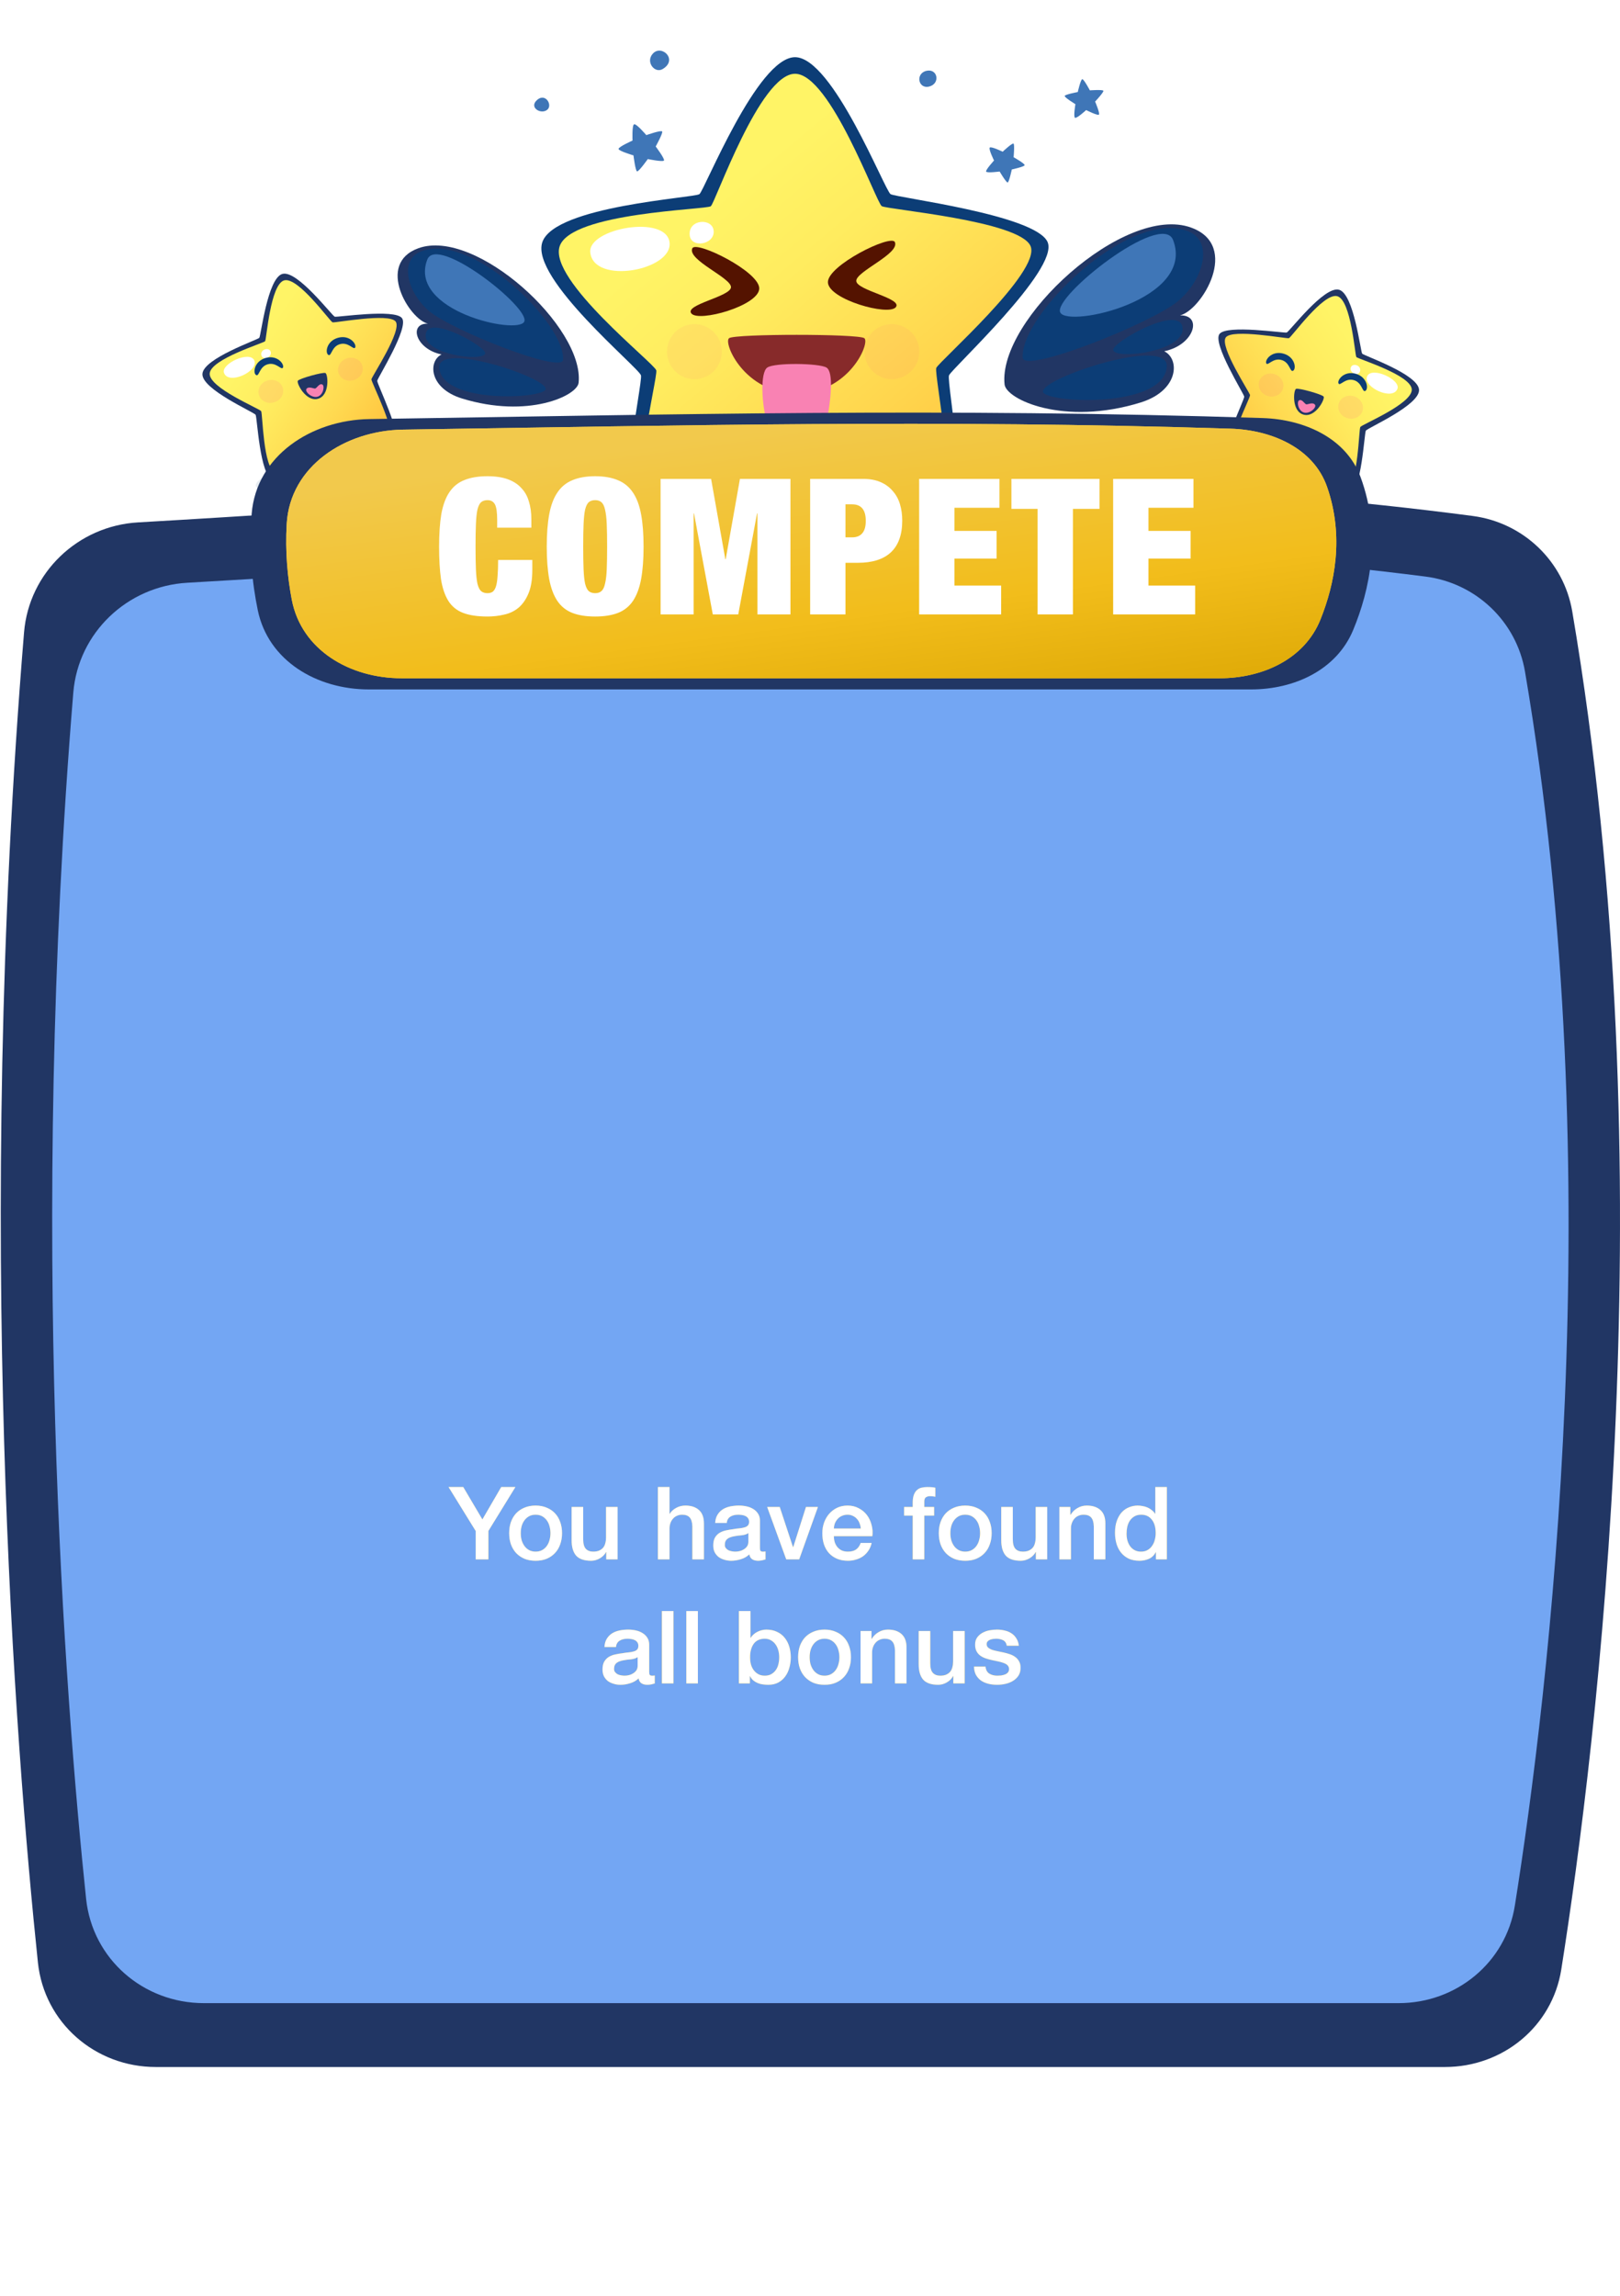 <svg xmlns="http://www.w3.org/2000/svg" width="640" height="907" viewBox="0 0 640 907" fill="none">
<path d="M9.499 249.832C11.449 226.138 30.815 207.729 54.549 206.363C235.576 195.939 393.544 179.07 581.843 203.833C601.793 206.457 617.76 221.688 621.133 241.524C658.781 462.935 630.795 689.683 616.801 778.036C613.229 800.587 593.675 816.548 570.842 816.548H61.553C37.622 816.548 17.465 799.052 14.976 775.251C6.144 690.808 -9.953 486.284 9.499 249.832Z" fill="#213664"/>
<path d="M28.959 273.606C30.909 249.929 50.295 231.561 74.014 230.21C241.79 220.655 388.613 205.504 563.134 227.765C583.08 230.309 599.084 245.479 602.465 265.299C636.616 465.484 611.648 669.865 598.453 752.822C594.877 775.306 575.338 791.314 552.572 791.314H80.521C56.637 791.314 36.508 773.869 34.019 750.115C25.727 670.998 11.41 486.632 28.959 273.606Z" fill="#73A6F3"/>
<path d="M85.977 868.835V897.395H92.257V885.075H103.817V897.395H110.097V868.835H103.817V879.795H92.257V868.835H85.977ZM125.465 887.075C125.465 886.248 125.545 885.435 125.705 884.635C125.865 883.835 126.132 883.128 126.505 882.515C126.905 881.901 127.425 881.408 128.065 881.035C128.705 880.635 129.505 880.435 130.465 880.435C131.425 880.435 132.225 880.635 132.865 881.035C133.532 881.408 134.052 881.901 134.425 882.515C134.825 883.128 135.105 883.835 135.265 884.635C135.425 885.435 135.505 886.248 135.505 887.075C135.505 887.901 135.425 888.715 135.265 889.515C135.105 890.288 134.825 890.995 134.425 891.635C134.052 892.248 133.532 892.741 132.865 893.115C132.225 893.488 131.425 893.675 130.465 893.675C129.505 893.675 128.705 893.488 128.065 893.115C127.425 892.741 126.905 892.248 126.505 891.635C126.132 890.995 125.865 890.288 125.705 889.515C125.545 888.715 125.465 887.901 125.465 887.075ZM119.785 887.075C119.785 888.728 120.039 890.221 120.545 891.555C121.052 892.888 121.772 894.035 122.705 894.995C123.639 895.928 124.759 896.648 126.065 897.155C127.372 897.661 128.839 897.915 130.465 897.915C132.092 897.915 133.559 897.661 134.865 897.155C136.199 896.648 137.332 895.928 138.265 894.995C139.199 894.035 139.919 892.888 140.425 891.555C140.932 890.221 141.185 888.728 141.185 887.075C141.185 885.421 140.932 883.928 140.425 882.595C139.919 881.235 139.199 880.088 138.265 879.155C137.332 878.195 136.199 877.461 134.865 876.955C133.559 876.421 132.092 876.155 130.465 876.155C128.839 876.155 127.372 876.421 126.065 876.955C124.759 877.461 123.639 878.195 122.705 879.155C121.772 880.088 121.052 881.235 120.545 882.595C120.039 883.928 119.785 885.421 119.785 887.075ZM150.438 876.715V897.395H156.118V885.395C156.118 884.381 156.265 883.568 156.558 882.955C156.852 882.315 157.198 881.835 157.598 881.515C158.025 881.168 158.452 880.941 158.878 880.835C159.332 880.701 159.692 880.635 159.958 880.635C160.865 880.635 161.545 880.795 161.998 881.115C162.478 881.408 162.812 881.808 162.998 882.315C163.212 882.821 163.332 883.381 163.358 883.995C163.385 884.581 163.398 885.181 163.398 885.795V897.395H169.078V885.875C169.078 885.235 169.118 884.608 169.198 883.995C169.305 883.355 169.492 882.795 169.758 882.315C170.052 881.808 170.438 881.408 170.918 881.115C171.425 880.795 172.078 880.635 172.878 880.635C173.678 880.635 174.305 880.768 174.758 881.035C175.238 881.301 175.598 881.661 175.838 882.115C176.078 882.568 176.225 883.101 176.278 883.715C176.332 884.328 176.358 884.981 176.358 885.675V897.395H182.038V883.555C182.038 882.221 181.852 881.088 181.478 880.155C181.105 879.195 180.585 878.421 179.918 877.835C179.252 877.248 178.452 876.821 177.518 876.555C176.585 876.288 175.572 876.155 174.478 876.155C173.038 876.155 171.785 876.501 170.718 877.195C169.678 877.888 168.852 878.688 168.238 879.595C167.678 878.315 166.852 877.421 165.758 876.915C164.692 876.408 163.505 876.155 162.198 876.155C160.838 876.155 159.625 876.448 158.558 877.035C157.518 877.621 156.625 878.448 155.878 879.515H155.798V876.715H150.438ZM205.848 884.835H196.608C196.635 884.435 196.715 883.981 196.848 883.475C197.008 882.968 197.262 882.488 197.608 882.035C197.982 881.581 198.462 881.208 199.048 880.915C199.662 880.595 200.422 880.435 201.328 880.435C202.715 880.435 203.742 880.808 204.408 881.555C205.102 882.301 205.582 883.395 205.848 884.835ZM196.608 888.435H211.528C211.635 886.835 211.502 885.301 211.128 883.835C210.755 882.368 210.142 881.061 209.288 879.915C208.462 878.768 207.395 877.861 206.088 877.195C204.782 876.501 203.248 876.155 201.488 876.155C199.915 876.155 198.475 876.435 197.168 876.995C195.888 877.555 194.782 878.328 193.848 879.315C192.915 880.275 192.195 881.421 191.688 882.755C191.182 884.088 190.928 885.528 190.928 887.075C190.928 888.675 191.168 890.141 191.648 891.475C192.155 892.808 192.862 893.955 193.768 894.915C194.675 895.875 195.782 896.621 197.088 897.155C198.395 897.661 199.862 897.915 201.488 897.915C203.835 897.915 205.835 897.381 207.488 896.315C209.142 895.248 210.368 893.475 211.168 890.995H206.168C205.982 891.635 205.475 892.248 204.648 892.835C203.822 893.395 202.835 893.675 201.688 893.675C200.088 893.675 198.862 893.261 198.008 892.435C197.155 891.608 196.688 890.275 196.608 888.435Z" fill="white"/>

<path d="M285.996 868.835V897.395H292.276V868.835H285.996ZM302.593 876.715V897.395H308.273V886.555C308.273 884.448 308.62 882.941 309.313 882.035C310.007 881.101 311.127 880.635 312.673 880.635C314.033 880.635 314.98 881.061 315.513 881.915C316.047 882.741 316.313 884.008 316.313 885.715V897.395H321.993V884.675C321.993 883.395 321.873 882.235 321.633 881.195C321.42 880.128 321.033 879.235 320.473 878.515C319.913 877.768 319.14 877.195 318.153 876.795C317.193 876.368 315.953 876.155 314.433 876.155C313.233 876.155 312.06 876.435 310.913 876.995C309.767 877.528 308.833 878.395 308.113 879.595H307.993V876.715H302.593ZM332.944 880.515V897.395H338.624V880.515H342.544V876.715H338.624V875.475C338.624 874.621 338.784 874.021 339.104 873.675C339.451 873.301 340.011 873.115 340.784 873.115C341.504 873.115 342.198 873.155 342.864 873.235V868.995C342.384 868.968 341.891 868.941 341.384 868.915C340.878 868.861 340.371 868.835 339.864 868.835C337.544 868.835 335.811 869.421 334.664 870.595C333.518 871.768 332.944 873.275 332.944 875.115V876.715H329.544V880.515H332.944ZM355.465 887.075C355.465 886.248 355.545 885.435 355.705 884.635C355.865 883.835 356.131 883.128 356.505 882.515C356.905 881.901 357.425 881.408 358.065 881.035C358.705 880.635 359.505 880.435 360.465 880.435C361.425 880.435 362.225 880.635 362.865 881.035C363.531 881.408 364.051 881.901 364.425 882.515C364.825 883.128 365.105 883.835 365.265 884.635C365.425 885.435 365.505 886.248 365.505 887.075C365.505 887.901 365.425 888.715 365.265 889.515C365.105 890.288 364.825 890.995 364.425 891.635C364.051 892.248 363.531 892.741 362.865 893.115C362.225 893.488 361.425 893.675 360.465 893.675C359.505 893.675 358.705 893.488 358.065 893.115C357.425 892.741 356.905 892.248 356.505 891.635C356.131 890.995 355.865 890.288 355.705 889.515C355.545 888.715 355.465 887.901 355.465 887.075ZM349.785 887.075C349.785 888.728 350.038 890.221 350.545 891.555C351.051 892.888 351.771 894.035 352.705 894.995C353.638 895.928 354.758 896.648 356.065 897.155C357.371 897.661 358.838 897.915 360.465 897.915C362.091 897.915 363.558 897.661 364.865 897.155C366.198 896.648 367.331 895.928 368.265 894.995C369.198 894.035 369.918 892.888 370.425 891.555C370.931 890.221 371.185 888.728 371.185 887.075C371.185 885.421 370.931 883.928 370.425 882.595C369.918 881.235 369.198 880.088 368.265 879.155C367.331 878.195 366.198 877.461 364.865 876.955C363.558 876.421 362.091 876.155 360.465 876.155C358.838 876.155 357.371 876.421 356.065 876.955C354.758 877.461 353.638 878.195 352.705 879.155C351.771 880.088 351.051 881.235 350.545 882.595C350.038 883.928 349.785 885.421 349.785 887.075Z" fill="white"/>

<path d="M459.055 868.835V897.395H464.935V878.275H465.015L476.895 897.395H483.175V868.835H477.295V887.995H477.215L465.295 868.835H459.055ZM507.423 884.835H498.183C498.21 884.435 498.29 883.981 498.423 883.475C498.583 882.968 498.837 882.488 499.183 882.035C499.557 881.581 500.037 881.208 500.623 880.915C501.237 880.595 501.997 880.435 502.903 880.435C504.29 880.435 505.317 880.808 505.983 881.555C506.677 882.301 507.157 883.395 507.423 884.835ZM498.183 888.435H513.103C513.21 886.835 513.077 885.301 512.703 883.835C512.33 882.368 511.717 881.061 510.863 879.915C510.037 878.768 508.97 877.861 507.663 877.195C506.357 876.501 504.823 876.155 503.063 876.155C501.49 876.155 500.05 876.435 498.743 876.995C497.463 877.555 496.357 878.328 495.423 879.315C494.49 880.275 493.77 881.421 493.263 882.755C492.757 884.088 492.503 885.528 492.503 887.075C492.503 888.675 492.743 890.141 493.223 891.475C493.73 892.808 494.437 893.955 495.343 894.915C496.25 895.875 497.357 896.621 498.663 897.155C499.97 897.661 501.437 897.915 503.063 897.915C505.41 897.915 507.41 897.381 509.063 896.315C510.717 895.248 511.943 893.475 512.743 890.995H507.743C507.557 891.635 507.05 892.248 506.223 892.835C505.397 893.395 504.41 893.675 503.263 893.675C501.663 893.675 500.437 893.261 499.583 892.435C498.73 891.608 498.263 890.275 498.183 888.435ZM527.152 886.515L519.712 897.395H526.072L530.392 890.875L534.712 897.395H541.192L533.552 886.395L540.352 876.715H534.072L530.472 882.115L526.832 876.715H520.352L527.152 886.515ZM555.957 876.715V870.515H550.277V876.715H546.837V880.515H550.277V892.715C550.277 893.755 550.45 894.595 550.797 895.235C551.143 895.875 551.61 896.368 552.197 896.715C552.81 897.061 553.503 897.288 554.277 897.395C555.077 897.528 555.917 897.595 556.797 897.595C557.357 897.595 557.93 897.581 558.517 897.555C559.103 897.528 559.637 897.475 560.117 897.395V892.995C559.85 893.048 559.57 893.088 559.277 893.115C558.983 893.141 558.677 893.155 558.357 893.155C557.397 893.155 556.757 892.995 556.437 892.675C556.117 892.355 555.957 891.715 555.957 890.755V880.515H560.117V876.715H555.957Z" fill="white"/>

<path opacity="0.1" d="M360.979 185.458C360.979 190.028 340.73 193.738 315.758 193.738C290.813 193.738 270.563 190.028 270.563 185.458C270.563 180.888 290.813 177.179 315.785 177.179C340.756 177.179 360.979 180.888 360.979 185.458Z" fill="black"/>
<path d="M314.087 22.594C328.986 22.594 349.543 75.242 351.827 76.694C354.111 78.11 409.316 84.837 413.884 95.672C418.452 106.506 375.968 145.629 374.914 148.285C373.86 150.94 384.472 206.598 375.757 213.892C367.007 221.186 317.109 192.684 314.052 192.684C310.994 192.684 263.099 221.327 252.381 213.892C241.628 206.457 253.998 151.294 253.224 148.285C252.451 145.275 209.405 109.976 214.254 95.672C219.104 81.332 274.344 78.181 276.311 76.694C278.314 75.207 299.152 22.594 314.087 22.594Z" fill="#0C3D76"/>
<path d="M314.087 29.144C328.002 29.144 346.205 80.129 348.348 81.439C350.457 82.784 402.885 87.174 407.137 97.23C411.424 107.32 370.873 142.868 369.889 145.346C368.905 147.825 379.728 200.65 371.611 207.448C363.459 214.246 316.933 186.736 314.122 186.736C311.276 186.7 266.648 214.388 256.633 207.448C246.619 200.509 260.007 149.099 259.269 146.302C258.531 143.505 216.574 110.613 221.107 97.265C225.64 83.917 278.982 82.855 280.81 81.474C282.602 80.058 300.172 29.144 314.087 29.144Z" fill="url(#paint0_linear)"/>
<path d="M233.195 99.707C232.211 90.218 263.134 84.624 264.504 95.741C265.875 106.823 234.53 112.63 233.195 99.707Z" fill="white"/>
<path d="M272.448 92.589C272.202 86.464 281.443 86.11 281.935 91.138C282.463 96.732 272.659 98.325 272.448 92.589Z" fill="white"/>
<g opacity="0.6">
<g opacity="0.6">
<g opacity="0.6">
<g opacity="0.6">
<path opacity="0.6" d="M285.174 138.915C285.174 144.91 280.327 149.802 274.339 149.802C268.351 149.802 263.504 144.945 263.504 138.915C263.504 132.921 268.351 128.028 274.339 128.028C280.327 128.028 285.174 132.921 285.174 138.915Z" fill="#FF5F82"/>
</g>
<g opacity="0.6">
<path opacity="0.6" d="M363.186 138.915C363.186 144.91 358.339 149.802 352.351 149.802C346.363 149.802 341.516 144.944 341.516 138.915C341.516 132.921 346.363 128.028 352.351 128.028C358.339 128.028 363.186 132.921 363.186 138.915Z" fill="#FF5F82"/>
</g>
</g>
</g>
</g>
<path d="M353.533 95.641C352.118 92.361 326.585 104.979 327.082 111.654C327.579 118.33 350.895 124.89 353.877 121.378C356.82 117.867 338.434 114.741 338.281 110.998C338.09 107.256 355.52 100.271 353.533 95.641Z" fill="#541300"/>
<path d="M273.496 98.118C274.91 94.839 300.443 107.455 299.946 114.13C299.45 120.843 276.133 127.363 273.152 123.853C270.208 120.342 288.594 117.216 288.785 113.474C288.938 109.732 271.508 102.748 273.496 98.118Z" fill="#541300"/>
<path d="M331.758 142.29C334.986 137.885 330.308 134.49 327.245 138.571C322.601 144.781 304.089 144.276 299.346 138.571C296.085 134.671 291.902 137.632 294.834 142.29C300.631 151.534 323.82 153.05 331.758 142.29Z" fill="#872A2A"/>
<g clip-path="url(#clip3)">
<path d="M288.032 133.594C290.408 131.834 339.05 131.834 341.46 133.594C343.87 135.355 335.486 155.449 314.746 155.449C294.04 155.449 285.622 135.355 288.032 133.594Z" fill="#872A2A"/>
<path d="M303.139 145.187C300.287 147.08 300.83 159.669 303.105 167.275C305.854 176.608 324.557 176.973 326.458 167.275C328.359 157.576 329.377 146.914 326.492 145.187C323.573 143.46 306.092 143.194 303.139 145.187Z" fill="#F982B3"/>
</g>
<path d="M182.464 157.403C169.462 153.386 169.06 142.711 174.438 140.016C164.165 137.94 161.329 127.643 169.034 127.858C161.65 126.079 148.406 104.191 165.261 98.071C187.895 89.85 230.916 129.341 228.588 151.203C228.053 156.324 208.603 165.463 182.464 157.403Z" fill="#213664"/>
<path d="M166.303 99.339C186.395 91.522 223.45 127.94 222.433 142.173C222.032 147.672 178.69 130.501 169.701 123.034C161.166 115.944 157.394 102.817 166.303 99.339Z" fill="#0C3D76"/>
<path d="M168.791 102.573C172.617 92.464 209.725 121.766 207.103 127.077C204.508 132.414 161.113 122.79 168.791 102.573Z" fill="#3F76B7"/>
<path d="M215.559 153.739C216.281 149.157 172.753 134.735 173.555 145.302C174.626 159.67 214.971 157.54 215.559 153.739Z" fill="#0C3D76"/>
<path d="M191.694 139.638C192.283 137.104 170.077 124.542 168.285 131.524C166.118 139.908 190.892 143.116 191.694 139.638Z" fill="#0C3D76"/>
<path d="M450.614 159C465.725 154.322 466.223 141.859 459.93 138.751C471.894 136.334 475.196 124.342 466.192 124.593C474.76 122.521 490.183 96.999 470.554 89.904C444.195 80.361 394.157 126.414 396.868 151.874C397.522 157.776 420.173 168.418 450.614 159Z" fill="#213664"/>
<path d="M469.34 91.352C445.941 82.279 402.82 124.754 404.035 141.329C404.503 147.733 454.946 127.673 465.415 118.946C475.354 110.658 479.716 95.37 469.34 91.352Z" fill="#0C3D76"/>
<path d="M463.45 94.832C458.964 83.06 415.812 117.215 418.865 123.431C421.918 129.647 472.424 118.377 463.45 94.832Z" fill="#3F76B7"/>
<path d="M412.042 154.761C411.201 149.424 461.862 132.566 460.958 144.872C459.743 161.604 412.759 159.187 412.042 154.761Z" fill="#0C3D76"/>
<path d="M439.802 138.314C439.117 135.363 464.977 120.702 467.065 128.833C469.589 138.565 440.768 142.332 439.802 138.314Z" fill="#0C3D76"/>
<path d="M415.859 170.284C413.298 171.736 411.35 168.188 414.045 166.44C416.713 164.72 419.648 168.188 415.859 170.284Z" fill="#3F76B7"/>
<path d="M367.166 34.165C362.764 35.375 361.51 29.031 365.993 27.982C370.448 26.961 371.568 32.982 367.166 34.165Z" fill="#3F76B7"/>
<path d="M216.22 43.34C213.792 45.383 208.83 42.507 212.138 39.523C215.473 36.513 218.408 41.512 216.22 43.34Z" fill="#3F76B7"/>
<path d="M400.657 201.099C398.043 203.841 390.226 197.739 395.081 194.352C399.937 190.965 404.686 196.906 400.657 201.099Z" fill="#3F76B7"/>
<path d="M223.502 184.264C218.886 185.366 216.378 180.366 220.7 178.404C225.023 176.415 227.904 181.925 222.595 184.882" fill="#3F76B7"/>
<path d="M261.787 27.279C258.612 29.16 254.877 24.375 257.972 21.123C261.413 17.467 267.976 23.596 261.787 27.279Z" fill="#3F76B7"/>
<path d="M261.601 51.953C261.254 51.281 255.331 53.377 255.331 53.377C255.331 53.377 251.382 48.727 250.502 49.103C249.622 49.48 249.888 55.528 249.888 55.528C249.888 55.528 244.339 58.001 244.366 58.834C244.392 59.667 250.262 61.388 250.262 61.388C250.262 61.388 251.009 67.517 251.676 67.705C252.343 67.893 255.918 62.84 255.918 62.84C255.918 62.84 261.841 64.049 262.294 63.431C262.774 62.813 259.039 57.867 259.039 57.867C259.039 57.867 261.947 52.625 261.601 51.953Z" fill="#3F76B7"/>
<path d="M400.412 56.739C399.932 56.335 396.117 59.937 396.117 59.937C396.117 59.937 391.581 57.733 391.021 58.298C390.461 58.889 392.702 63.405 392.702 63.405C392.702 63.405 389.287 67.142 389.58 67.787C389.874 68.432 394.916 67.76 394.916 67.76C394.916 67.76 397.531 72.195 398.091 72.088C398.651 72.007 399.718 66.953 399.718 66.953C399.718 66.953 404.627 65.878 404.788 65.26C404.948 64.642 400.439 62.115 400.439 62.115C400.439 62.115 400.892 57.115 400.412 56.739Z" fill="#3F76B7"/>
<path d="M420.636 37.868C420.396 38.46 424.851 41.148 424.851 41.148C424.851 41.148 423.997 46.148 424.691 46.524C425.385 46.9 429.093 43.486 429.093 43.486C429.093 43.486 433.602 45.771 434.136 45.288C434.642 44.831 432.641 40.126 432.641 40.126C432.641 40.126 436.136 36.39 435.896 35.852C435.656 35.315 430.56 35.691 430.56 35.691C430.56 35.691 428.213 31.256 427.572 31.282C426.932 31.309 425.785 36.363 425.785 36.363C425.785 36.363 420.876 37.277 420.636 37.868Z" fill="#3F76B7"/>
<path opacity="0.1" d="M133.79 188.873C151.009 184.068 164.283 177.685 163.437 174.618C162.592 171.55 147.947 172.959 130.728 177.764C113.509 182.57 100.236 188.952 101.082 192.02C101.927 195.087 116.571 193.678 133.79 188.873Z" fill="#0C3D76"/>
<path d="M111.567 108.208C117.448 106.563 131.198 124.794 132.255 125.107C133.308 125.406 155.817 121.929 158.78 125.643C161.743 129.358 149.163 149.284 149.032 150.434C148.9 151.585 159.047 172.086 156.388 175.888C153.729 179.691 130.97 174.107 129.763 174.444C128.556 174.782 112.719 191.225 107.679 189.517C102.639 187.809 101.615 164.963 100.988 163.877C100.36 162.79 79.591 153.798 79.974 147.693C80.353 141.574 101.818 134.246 102.436 133.45C103.095 132.642 105.687 109.853 111.567 108.208Z" fill="#213664"/>
<path d="M112.268 110.759C117.761 109.222 130.403 127.065 131.39 127.338C132.366 127.629 153.515 123.553 156.284 126.995C159.042 130.455 146.857 148.771 146.734 149.845C146.611 150.919 156.538 170.293 154.062 173.837C151.572 177.384 130.263 171.81 129.154 172.12C128.03 172.435 113.376 188.131 108.681 186.534C103.985 184.938 103.765 163.441 103.175 162.433C102.58 161.412 82.485 153.241 82.845 147.543C83.205 141.845 104.145 135.54 104.733 134.797C105.306 134.057 106.79 112.291 112.268 110.759Z" fill="url(#paint1_linear)"/>
<path d="M88.504 147.325C87.153 143.713 98.826 138.281 100.501 142.471C102.165 146.679 90.335 152.244 88.504 147.325Z" fill="white"/>
<path d="M103.299 140.447C102.588 138.078 106.209 136.961 106.914 138.872C107.679 141.004 103.965 142.651 103.299 140.447Z" fill="white"/>
<path d="M101.241 148.186C99.808 147.533 100.342 142.695 104.985 141.397C109.628 140.099 112.446 143.941 111.774 145.241C111.193 146.383 109.147 142.963 105.793 143.901C102.435 144.825 102.452 148.738 101.241 148.186Z" fill="#0C3D76"/>
<path d="M129.784 140.231C128.351 139.579 128.885 134.74 133.528 133.442C138.171 132.144 140.989 135.986 140.317 137.287C139.736 138.429 137.69 135.009 134.336 135.946C130.978 136.87 130.995 140.783 129.784 140.231Z" fill="#0C3D76"/>
<g opacity="0.6">
<g opacity="0.6">
<g opacity="0.6">
<path opacity="0.6" d="M111.748 153.285C112.408 155.684 110.824 158.236 108.203 158.969C105.581 159.702 102.925 158.352 102.262 155.94C101.602 153.541 103.186 150.989 105.807 150.256C108.432 149.536 111.089 150.886 111.748 153.285Z" fill="#FF5F82"/>
</g>
<g opacity="0.6">
<path opacity="0.6" d="M143.171 144.527C143.831 146.926 142.247 149.478 139.626 150.211C137.005 150.945 134.348 149.594 133.685 147.182C133.026 144.783 134.609 142.231 137.23 141.498C139.855 140.778 142.512 142.129 143.171 144.527Z" fill="#FF5F82"/>
</g>
</g>
</g>
<path d="M117.667 150.405C118.316 149.511 127.536 146.932 128.564 147.358C129.578 147.787 130.371 156.207 125.63 157.533C120.878 158.876 117.017 151.299 117.667 150.405Z" fill="#213664"/>
<path d="M124.53 153.478C124.14 153.631 121.991 152.495 121.108 153.573C120.222 154.638 123.191 157.4 125.477 156.701C127.763 156.003 128.413 152.288 127.263 151.853C126.099 151.421 125.288 153.192 124.53 153.478Z" fill="#F982B3"/>
<path opacity="0.1" d="M506.79 195.128C489.571 190.323 476.298 183.941 477.143 180.873C477.989 177.806 492.633 179.214 509.852 184.02C527.071 188.825 540.344 195.207 539.499 198.275C538.653 201.343 524.009 199.934 506.79 195.128Z" fill="#0C3D76"/>
<path d="M529.013 114.463C523.133 112.818 509.383 131.049 508.326 131.362C507.272 131.661 484.763 128.184 481.8 131.899C478.837 135.613 491.417 155.539 491.549 156.69C491.681 157.84 481.534 178.341 484.192 182.144C486.851 185.946 509.611 180.362 510.818 180.7C512.024 181.037 527.862 197.48 532.902 195.772C537.942 194.065 538.965 171.219 539.593 170.132C540.22 169.046 560.989 160.054 560.607 153.948C560.228 147.829 538.762 140.502 538.145 139.705C537.486 138.897 534.894 116.109 529.013 114.463Z" fill="#213664"/>
<path d="M528.312 117.014C522.82 115.477 510.177 133.32 509.191 133.594C508.215 133.885 487.065 129.808 484.297 133.25C481.538 136.71 493.724 155.026 493.847 156.1C493.97 157.174 484.043 176.549 486.519 180.092C489.009 183.64 510.317 178.065 511.427 178.376C512.55 178.69 527.204 194.386 531.9 192.79C536.596 191.194 536.815 169.696 537.406 168.689C538 167.667 558.096 159.497 557.736 153.798C557.375 148.1 536.435 141.796 535.848 141.052C535.275 140.313 533.791 118.547 528.312 117.014Z" fill="url(#paint2_linear)"/>
<path d="M552.076 153.581C553.428 149.968 541.755 144.537 540.08 148.727C538.415 152.934 550.246 158.499 552.076 153.581Z" fill="white"/>
<path d="M537.281 146.703C537.992 144.333 534.371 143.216 533.667 145.127C532.902 147.259 536.615 148.907 537.281 146.703Z" fill="white"/>
<path d="M539.34 154.441C540.773 153.788 540.239 148.95 535.596 147.652C530.953 146.354 528.135 150.196 528.807 151.497C529.388 152.638 531.433 149.219 534.787 150.156C538.145 151.08 538.128 154.993 539.34 154.441Z" fill="#0C3D76"/>
<path d="M510.797 146.487C512.23 145.834 511.696 140.996 507.053 139.698C502.41 138.4 499.592 142.241 500.264 143.542C500.845 144.684 502.89 141.264 506.244 142.202C509.602 143.126 509.585 147.038 510.797 146.487Z" fill="#0C3D76"/>
<g opacity="0.6">
<g opacity="0.6">
<g opacity="0.6">
<path opacity="0.6" d="M528.832 159.541C528.173 161.94 529.757 164.491 532.378 165.225C534.999 165.958 537.656 164.608 538.319 162.195C538.978 159.797 537.395 157.245 534.773 156.512C532.148 155.792 529.492 157.142 528.832 159.541Z" fill="#FF5F82"/>
</g>
<g opacity="0.6">
<path opacity="0.6" d="M497.409 150.783C496.75 153.182 498.333 155.734 500.955 156.467C503.576 157.2 506.232 155.85 506.895 153.438C507.555 151.039 505.971 148.487 503.35 147.754C500.725 147.034 498.069 148.385 497.409 150.783Z" fill="#FF5F82"/>
</g>
</g>
</g>
<path d="M522.914 156.66C522.264 155.766 513.044 153.188 512.016 153.613C511.002 154.042 510.209 162.462 514.951 163.788C519.703 165.132 523.564 157.555 522.914 156.66Z" fill="#213664"/>
<path d="M516.05 159.733C516.441 159.887 518.589 158.751 519.472 159.829C520.359 160.893 517.389 163.655 515.104 162.956C512.818 162.258 512.168 158.543 513.317 158.108C514.481 157.676 515.293 159.447 516.05 159.733Z" fill="#F982B3"/>










<path d="M99.421 202.976C101.262 180.077 122.988 165.892 145.958 165.547C266.514 163.734 372.985 161.063 498.87 165.15C515.27 165.682 531.814 173.036 537.496 188.431C545.927 211.275 541.104 233.18 534.585 248.879C528.025 264.675 511.334 272.352 494.23 272.352H145.709C125.221 272.352 105.97 261.101 101.835 241.035C99.622 230.294 98.267 217.322 99.421 202.976Z" fill="#213664"/>
<path d="M113.269 206.935C114.595 184.126 136.357 170.06 159.202 169.72C270.783 168.061 369.638 165.673 486.188 169.345C502.425 169.856 518.949 177.018 524.281 192.363C531.114 212.026 527.256 230.822 521.651 244.751C515.332 260.452 498.714 267.94 481.789 267.94H158.62C138.292 267.94 119.083 256.859 115.271 236.891C113.611 228.196 112.622 218.047 113.269 206.935Z" fill="#F2C94C"/>
<path d="M113.269 206.935C114.595 184.126 136.357 170.06 159.202 169.72C270.783 168.061 369.638 165.673 486.188 169.345C502.425 169.856 518.949 177.018 524.281 192.363C531.114 212.026 527.256 230.822 521.651 244.751C515.332 260.452 498.714 267.94 481.789 267.94H158.62C138.292 267.94 119.083 256.859 115.271 236.891C113.611 228.196 112.622 218.047 113.269 206.935Z" fill="url(#paint3_linear)"/>
<g filter="url(#filter0_d)">
<path d="M196.417 199.725V202.725H209.917V199.35C209.917 196.75 209.592 194.425 208.942 192.375C208.342 190.275 207.342 188.5 205.942 187.05C204.592 185.55 202.817 184.4 200.617 183.6C198.417 182.8 195.742 182.4 192.592 182.4C188.992 182.4 185.967 182.9 183.517 183.9C181.067 184.85 179.092 186.425 177.592 188.625C176.092 190.825 175.017 193.7 174.367 197.25C173.767 200.8 173.467 205.125 173.467 210.225C173.467 215.225 173.717 219.5 174.217 223.05C174.767 226.55 175.742 229.425 177.142 231.675C178.542 233.875 180.492 235.45 182.992 236.4C185.492 237.35 188.692 237.825 192.592 237.825C194.842 237.825 197.017 237.575 199.117 237.075C201.267 236.625 203.167 235.725 204.817 234.375C206.467 232.975 207.792 231.075 208.792 228.675C209.792 226.275 210.292 223.2 210.292 219.45V215.475H196.792C196.792 218.025 196.717 220.15 196.567 221.85C196.467 223.5 196.267 224.825 195.967 225.825C195.667 226.825 195.242 227.55 194.692 228C194.142 228.4 193.442 228.6 192.592 228.6C191.542 228.6 190.692 228.325 190.042 227.775C189.442 227.225 188.967 226.25 188.617 224.85C188.317 223.45 188.117 221.575 188.017 219.225C187.917 216.825 187.867 213.825 187.867 210.225C187.867 206.625 187.917 203.65 188.017 201.3C188.117 198.9 188.317 197 188.617 195.6C188.967 194.2 189.442 193.225 190.042 192.675C190.692 192.125 191.542 191.85 192.592 191.85C193.942 191.85 194.917 192.4 195.517 193.5C196.117 194.6 196.417 196.675 196.417 199.725ZM230.4 210.225C230.4 206.625 230.45 203.65 230.55 201.3C230.65 198.9 230.85 197 231.15 195.6C231.5 194.2 231.975 193.225 232.575 192.675C233.225 192.125 234.075 191.85 235.125 191.85C236.175 191.85 237 192.125 237.6 192.675C238.25 193.225 238.725 194.2 239.025 195.6C239.375 197 239.6 198.9 239.7 201.3C239.8 203.65 239.85 206.625 239.85 210.225C239.85 213.825 239.8 216.825 239.7 219.225C239.6 221.575 239.375 223.45 239.025 224.85C238.725 226.25 238.25 227.225 237.6 227.775C237 228.325 236.175 228.6 235.125 228.6C234.075 228.6 233.225 228.325 232.575 227.775C231.975 227.225 231.5 226.25 231.15 224.85C230.85 223.45 230.65 221.575 230.55 219.225C230.45 216.825 230.4 213.825 230.4 210.225ZM216 210.225C216 215.225 216.325 219.5 216.975 223.05C217.625 226.55 218.7 229.425 220.2 231.675C221.7 233.875 223.675 235.45 226.125 236.4C228.575 237.35 231.575 237.825 235.125 237.825C238.675 237.825 241.675 237.35 244.125 236.4C246.575 235.45 248.55 233.875 250.05 231.675C251.55 229.425 252.625 226.55 253.275 223.05C253.925 219.5 254.25 215.225 254.25 210.225C254.25 205.225 253.925 200.975 253.275 197.475C252.625 193.925 251.55 191.05 250.05 188.85C248.55 186.6 246.575 184.975 244.125 183.975C241.675 182.925 238.675 182.4 235.125 182.4C231.575 182.4 228.575 182.925 226.125 183.975C223.675 184.975 221.7 186.6 220.2 188.85C218.7 191.05 217.625 193.925 216.975 197.475C216.325 200.975 216 205.225 216 210.225ZM260.975 183.45V237H274.025V197.1H274.175L281.6 237H291.65L299.075 197.1H299.225V237H312.275V183.45H292.325L286.7 215.175H286.55L280.925 183.45H260.975ZM334.011 206.55V193.5H336.636C340.236 193.5 342.036 195.675 342.036 200.025C342.036 202.275 341.561 203.925 340.611 204.975C339.711 206.025 338.386 206.55 336.636 206.55H334.011ZM320.061 183.45V237H334.011V216.6H338.886C344.636 216.6 348.986 215.225 351.936 212.475C354.936 209.675 356.436 205.5 356.436 199.95C356.436 197.6 356.136 195.425 355.536 193.425C354.936 191.425 353.986 189.7 352.686 188.25C351.436 186.75 349.836 185.575 347.886 184.725C345.936 183.875 343.636 183.45 340.986 183.45H320.061ZM363.119 183.45V237H395.519V225.6H377.069V214.95H393.719V204H377.069V194.85H394.844V183.45H363.119ZM409.919 195.3V237H423.869V195.3H434.369V183.45H399.569V195.3H409.919ZM439.763 183.45V237H472.163V225.6H453.713V214.95H470.363V204H453.713V194.85H471.488V183.45H439.763Z" fill="url(#paint4_linear)"/>
<path d="M196.417 199.725V202.725H209.917V199.35C209.917 196.75 209.592 194.425 208.942 192.375C208.342 190.275 207.342 188.5 205.942 187.05C204.592 185.55 202.817 184.4 200.617 183.6C198.417 182.8 195.742 182.4 192.592 182.4C188.992 182.4 185.967 182.9 183.517 183.9C181.067 184.85 179.092 186.425 177.592 188.625C176.092 190.825 175.017 193.7 174.367 197.25C173.767 200.8 173.467 205.125 173.467 210.225C173.467 215.225 173.717 219.5 174.217 223.05C174.767 226.55 175.742 229.425 177.142 231.675C178.542 233.875 180.492 235.45 182.992 236.4C185.492 237.35 188.692 237.825 192.592 237.825C194.842 237.825 197.017 237.575 199.117 237.075C201.267 236.625 203.167 235.725 204.817 234.375C206.467 232.975 207.792 231.075 208.792 228.675C209.792 226.275 210.292 223.2 210.292 219.45V215.475H196.792C196.792 218.025 196.717 220.15 196.567 221.85C196.467 223.5 196.267 224.825 195.967 225.825C195.667 226.825 195.242 227.55 194.692 228C194.142 228.4 193.442 228.6 192.592 228.6C191.542 228.6 190.692 228.325 190.042 227.775C189.442 227.225 188.967 226.25 188.617 224.85C188.317 223.45 188.117 221.575 188.017 219.225C187.917 216.825 187.867 213.825 187.867 210.225C187.867 206.625 187.917 203.65 188.017 201.3C188.117 198.9 188.317 197 188.617 195.6C188.967 194.2 189.442 193.225 190.042 192.675C190.692 192.125 191.542 191.85 192.592 191.85C193.942 191.85 194.917 192.4 195.517 193.5C196.117 194.6 196.417 196.675 196.417 199.725ZM230.4 210.225C230.4 206.625 230.45 203.65 230.55 201.3C230.65 198.9 230.85 197 231.15 195.6C231.5 194.2 231.975 193.225 232.575 192.675C233.225 192.125 234.075 191.85 235.125 191.85C236.175 191.85 237 192.125 237.6 192.675C238.25 193.225 238.725 194.2 239.025 195.6C239.375 197 239.6 198.9 239.7 201.3C239.8 203.65 239.85 206.625 239.85 210.225C239.85 213.825 239.8 216.825 239.7 219.225C239.6 221.575 239.375 223.45 239.025 224.85C238.725 226.25 238.25 227.225 237.6 227.775C237 228.325 236.175 228.6 235.125 228.6C234.075 228.6 233.225 228.325 232.575 227.775C231.975 227.225 231.5 226.25 231.15 224.85C230.85 223.45 230.65 221.575 230.55 219.225C230.45 216.825 230.4 213.825 230.4 210.225ZM216 210.225C216 215.225 216.325 219.5 216.975 223.05C217.625 226.55 218.7 229.425 220.2 231.675C221.7 233.875 223.675 235.45 226.125 236.4C228.575 237.35 231.575 237.825 235.125 237.825C238.675 237.825 241.675 237.35 244.125 236.4C246.575 235.45 248.55 233.875 250.05 231.675C251.55 229.425 252.625 226.55 253.275 223.05C253.925 219.5 254.25 215.225 254.25 210.225C254.25 205.225 253.925 200.975 253.275 197.475C252.625 193.925 251.55 191.05 250.05 188.85C248.55 186.6 246.575 184.975 244.125 183.975C241.675 182.925 238.675 182.4 235.125 182.4C231.575 182.4 228.575 182.925 226.125 183.975C223.675 184.975 221.7 186.6 220.2 188.85C218.7 191.05 217.625 193.925 216.975 197.475C216.325 200.975 216 205.225 216 210.225ZM260.975 183.45V237H274.025V197.1H274.175L281.6 237H291.65L299.075 197.1H299.225V237H312.275V183.45H292.325L286.7 215.175H286.55L280.925 183.45H260.975ZM334.011 206.55V193.5H336.636C340.236 193.5 342.036 195.675 342.036 200.025C342.036 202.275 341.561 203.925 340.611 204.975C339.711 206.025 338.386 206.55 336.636 206.55H334.011ZM320.061 183.45V237H334.011V216.6H338.886C344.636 216.6 348.986 215.225 351.936 212.475C354.936 209.675 356.436 205.5 356.436 199.95C356.436 197.6 356.136 195.425 355.536 193.425C354.936 191.425 353.986 189.7 352.686 188.25C351.436 186.75 349.836 185.575 347.886 184.725C345.936 183.875 343.636 183.45 340.986 183.45H320.061ZM363.119 183.45V237H395.519V225.6H377.069V214.95H393.719V204H377.069V194.85H394.844V183.45H363.119ZM409.919 195.3V237H423.869V195.3H434.369V183.45H399.569V195.3H409.919ZM439.763 183.45V237H472.163V225.6H453.713V214.95H470.363V204H453.713V194.85H471.488V183.45H439.763Z" fill="white"/>
</g>
<path d="M187.933 604.8L177.213 587.44H183.013L190.573 600.24L198.013 587.44H203.613L192.933 604.8V616H187.933V604.8ZM211.599 616.56C209.945 616.56 208.465 616.293 207.159 615.76C205.879 615.2 204.785 614.44 203.879 613.48C202.999 612.52 202.319 611.373 201.839 610.04C201.385 608.707 201.159 607.24 201.159 605.64C201.159 604.067 201.385 602.613 201.839 601.28C202.319 599.947 202.999 598.8 203.879 597.84C204.785 596.88 205.879 596.133 207.159 595.6C208.465 595.04 209.945 594.76 211.599 594.76C213.252 594.76 214.719 595.04 215.999 595.6C217.305 596.133 218.399 596.88 219.279 597.84C220.185 598.8 220.865 599.947 221.319 601.28C221.799 602.613 222.039 604.067 222.039 605.64C222.039 607.24 221.799 608.707 221.319 610.04C220.865 611.373 220.185 612.52 219.279 613.48C218.399 614.44 217.305 615.2 215.999 615.76C214.719 616.293 213.252 616.56 211.599 616.56ZM211.599 612.96C212.612 612.96 213.492 612.747 214.239 612.32C214.985 611.893 215.599 611.333 216.079 610.64C216.559 609.947 216.905 609.173 217.119 608.32C217.359 607.44 217.479 606.547 217.479 605.64C217.479 604.76 217.359 603.88 217.119 603C216.905 602.12 216.559 601.347 216.079 600.68C215.599 599.987 214.985 599.427 214.239 599C213.492 598.573 212.612 598.36 211.599 598.36C210.585 598.36 209.705 598.573 208.959 599C208.212 599.427 207.599 599.987 207.119 600.68C206.639 601.347 206.279 602.12 206.039 603C205.825 603.88 205.719 604.76 205.719 605.64C205.719 606.547 205.825 607.44 206.039 608.32C206.279 609.173 206.639 609.947 207.119 610.64C207.599 611.333 208.212 611.893 208.959 612.32C209.705 612.747 210.585 612.96 211.599 612.96ZM243.99 616H239.51V613.12H239.43C238.87 614.16 238.03 615 236.91 615.64C235.816 616.253 234.696 616.56 233.55 616.56C230.83 616.56 228.856 615.893 227.63 614.56C226.43 613.2 225.83 611.16 225.83 608.44V595.32H230.39V608C230.39 609.813 230.736 611.093 231.43 611.84C232.123 612.587 233.096 612.96 234.35 612.96C235.31 612.96 236.11 612.813 236.75 612.52C237.39 612.227 237.91 611.84 238.31 611.36C238.71 610.853 238.99 610.253 239.15 609.56C239.336 608.867 239.43 608.12 239.43 607.32V595.32H243.99V616ZM259.931 587.44H264.491V598.04H264.571C265.131 597.107 265.958 596.333 267.051 595.72C268.171 595.08 269.411 594.76 270.771 594.76C273.038 594.76 274.825 595.347 276.131 596.52C277.438 597.693 278.091 599.453 278.091 601.8V616H273.531V603C273.478 601.373 273.131 600.2 272.491 599.48C271.851 598.733 270.851 598.36 269.491 598.36C268.718 598.36 268.025 598.507 267.411 598.8C266.798 599.067 266.278 599.453 265.851 599.96C265.425 600.44 265.091 601.013 264.851 601.68C264.611 602.347 264.491 603.053 264.491 603.8V616H259.931V587.44ZM300.22 611.4C300.22 611.96 300.287 612.36 300.42 612.6C300.58 612.84 300.873 612.96 301.3 612.96C301.433 612.96 301.593 612.96 301.78 612.96C301.967 612.96 302.18 612.933 302.42 612.88V616.04C302.26 616.093 302.047 616.147 301.78 616.2C301.54 616.28 301.287 616.347 301.02 616.4C300.753 616.453 300.487 616.493 300.22 616.52C299.953 616.547 299.727 616.56 299.54 616.56C298.607 616.56 297.833 616.373 297.22 616C296.607 615.627 296.207 614.973 296.02 614.04C295.113 614.92 293.993 615.56 292.66 615.96C291.353 616.36 290.087 616.56 288.86 616.56C287.927 616.56 287.033 616.427 286.18 616.16C285.327 615.92 284.567 615.56 283.9 615.08C283.26 614.573 282.74 613.947 282.34 613.2C281.967 612.427 281.78 611.533 281.78 610.52C281.78 609.24 282.007 608.2 282.46 607.4C282.94 606.6 283.553 605.973 284.3 605.52C285.073 605.067 285.927 604.747 286.86 604.56C287.82 604.347 288.78 604.187 289.74 604.08C290.567 603.92 291.353 603.813 292.1 603.76C292.847 603.68 293.5 603.56 294.06 603.4C294.647 603.24 295.1 603 295.42 602.68C295.767 602.333 295.94 601.827 295.94 601.16C295.94 600.573 295.793 600.093 295.5 599.72C295.233 599.347 294.887 599.067 294.46 598.88C294.06 598.667 293.607 598.533 293.1 598.48C292.593 598.4 292.113 598.36 291.66 598.36C290.38 598.36 289.327 598.627 288.5 599.16C287.673 599.693 287.207 600.52 287.1 601.64H282.54C282.62 600.307 282.94 599.2 283.5 598.32C284.06 597.44 284.767 596.733 285.62 596.2C286.5 595.667 287.487 595.293 288.58 595.08C289.673 594.867 290.793 594.76 291.94 594.76C292.953 594.76 293.953 594.867 294.94 595.08C295.927 595.293 296.807 595.64 297.58 596.12C298.38 596.6 299.02 597.227 299.5 598C299.98 598.747 300.22 599.667 300.22 600.76V611.4ZM295.66 605.64C294.967 606.093 294.113 606.373 293.1 606.48C292.087 606.56 291.073 606.693 290.06 606.88C289.58 606.96 289.113 607.08 288.66 607.24C288.207 607.373 287.807 607.573 287.46 607.84C287.113 608.08 286.833 608.413 286.62 608.84C286.433 609.24 286.34 609.733 286.34 610.32C286.34 610.827 286.487 611.253 286.78 611.6C287.073 611.947 287.42 612.227 287.82 612.44C288.247 612.627 288.7 612.76 289.18 612.84C289.687 612.92 290.14 612.96 290.54 612.96C291.047 612.96 291.593 612.893 292.18 612.76C292.767 612.627 293.313 612.4 293.82 612.08C294.353 611.76 294.793 611.36 295.14 610.88C295.487 610.373 295.66 609.76 295.66 609.04V605.64ZM303.087 595.32H308.047L313.287 611.2H313.367L318.407 595.32H323.127L315.727 616H310.607L303.087 595.32ZM340.069 603.84C340.015 603.12 339.855 602.427 339.589 601.76C339.349 601.093 339.002 600.52 338.549 600.04C338.122 599.533 337.589 599.133 336.949 598.84C336.335 598.52 335.642 598.36 334.869 598.36C334.069 598.36 333.335 598.507 332.669 598.8C332.029 599.067 331.469 599.453 330.989 599.96C330.535 600.44 330.162 601.013 329.869 601.68C329.602 602.347 329.455 603.067 329.429 603.84H340.069ZM329.429 606.84C329.429 607.64 329.535 608.413 329.749 609.16C329.989 609.907 330.335 610.56 330.789 611.12C331.242 611.68 331.815 612.133 332.509 612.48C333.202 612.8 334.029 612.96 334.989 612.96C336.322 612.96 337.389 612.68 338.189 612.12C339.015 611.533 339.629 610.667 340.029 609.52H344.349C344.109 610.64 343.695 611.64 343.109 612.52C342.522 613.4 341.815 614.147 340.989 614.76C340.162 615.347 339.229 615.787 338.189 616.08C337.175 616.4 336.109 616.56 334.989 616.56C333.362 616.56 331.922 616.293 330.669 615.76C329.415 615.227 328.349 614.48 327.469 613.52C326.615 612.56 325.962 611.413 325.509 610.08C325.082 608.747 324.869 607.28 324.869 605.68C324.869 604.213 325.095 602.827 325.549 601.52C326.029 600.187 326.695 599.027 327.549 598.04C328.429 597.027 329.482 596.227 330.709 595.64C331.935 595.053 333.322 594.76 334.869 594.76C336.495 594.76 337.949 595.107 339.229 595.8C340.535 596.467 341.615 597.36 342.469 598.48C343.322 599.6 343.935 600.893 344.309 602.36C344.709 603.8 344.815 605.293 344.629 606.84H329.429ZM357.188 595.32H360.588V593.6C360.588 592.293 360.748 591.24 361.068 590.44C361.388 589.613 361.815 588.987 362.348 588.56C362.881 588.107 363.481 587.813 364.148 587.68C364.841 587.52 365.561 587.44 366.308 587.44C367.775 587.44 368.841 587.533 369.508 587.72V591.28C369.215 591.2 368.895 591.147 368.548 591.12C368.228 591.067 367.841 591.04 367.388 591.04C366.775 591.04 366.241 591.187 365.788 591.48C365.361 591.773 365.148 592.347 365.148 593.2V595.32H369.028V598.72H365.148V616H360.588V598.72H357.188V595.32ZM381.325 616.56C379.672 616.56 378.192 616.293 376.885 615.76C375.605 615.2 374.512 614.44 373.605 613.48C372.725 612.52 372.045 611.373 371.565 610.04C371.112 608.707 370.885 607.24 370.885 605.64C370.885 604.067 371.112 602.613 371.565 601.28C372.045 599.947 372.725 598.8 373.605 597.84C374.512 596.88 375.605 596.133 376.885 595.6C378.192 595.04 379.672 594.76 381.325 594.76C382.979 594.76 384.445 595.04 385.725 595.6C387.032 596.133 388.125 596.88 389.005 597.84C389.912 598.8 390.592 599.947 391.045 601.28C391.525 602.613 391.765 604.067 391.765 605.64C391.765 607.24 391.525 608.707 391.045 610.04C390.592 611.373 389.912 612.52 389.005 613.48C388.125 614.44 387.032 615.2 385.725 615.76C384.445 616.293 382.979 616.56 381.325 616.56ZM381.325 612.96C382.339 612.96 383.219 612.747 383.965 612.32C384.712 611.893 385.325 611.333 385.805 610.64C386.285 609.947 386.632 609.173 386.845 608.32C387.085 607.44 387.205 606.547 387.205 605.64C387.205 604.76 387.085 603.88 386.845 603C386.632 602.12 386.285 601.347 385.805 600.68C385.325 599.987 384.712 599.427 383.965 599C383.219 598.573 382.339 598.36 381.325 598.36C380.312 598.36 379.432 598.573 378.685 599C377.939 599.427 377.325 599.987 376.845 600.68C376.365 601.347 376.005 602.12 375.765 603C375.552 603.88 375.445 604.76 375.445 605.64C375.445 606.547 375.552 607.44 375.765 608.32C376.005 609.173 376.365 609.947 376.845 610.64C377.325 611.333 377.939 611.893 378.685 612.32C379.432 612.747 380.312 612.96 381.325 612.96ZM413.716 616H409.236V613.12H409.156C408.596 614.16 407.756 615 406.636 615.64C405.543 616.253 404.423 616.56 403.276 616.56C400.556 616.56 398.583 615.893 397.356 614.56C396.156 613.2 395.556 611.16 395.556 608.44V595.32H400.116V608C400.116 609.813 400.463 611.093 401.156 611.84C401.85 612.587 402.823 612.96 404.076 612.96C405.036 612.96 405.836 612.813 406.476 612.52C407.116 612.227 407.636 611.84 408.036 611.36C408.436 610.853 408.716 610.253 408.876 609.56C409.063 608.867 409.156 608.12 409.156 607.32V595.32H413.716V616ZM418.525 595.32H422.845V598.36L422.925 598.44C423.618 597.293 424.525 596.4 425.645 595.76C426.765 595.093 428.005 594.76 429.365 594.76C431.632 594.76 433.418 595.347 434.725 596.52C436.032 597.693 436.685 599.453 436.685 601.8V616H432.125V603C432.072 601.373 431.725 600.2 431.085 599.48C430.445 598.733 429.445 598.36 428.085 598.36C427.312 598.36 426.618 598.507 426.005 598.8C425.392 599.067 424.872 599.453 424.445 599.96C424.018 600.44 423.685 601.013 423.445 601.68C423.205 602.347 423.085 603.053 423.085 603.8V616H418.525V595.32ZM460.974 616H456.654V613.2H456.574C455.96 614.4 455.067 615.267 453.894 615.8C452.72 616.307 451.48 616.56 450.174 616.56C448.547 616.56 447.12 616.28 445.894 615.72C444.694 615.133 443.694 614.347 442.894 613.36C442.094 612.373 441.494 611.213 441.094 609.88C440.694 608.52 440.494 607.067 440.494 605.52C440.494 603.653 440.747 602.04 441.254 600.68C441.76 599.32 442.427 598.2 443.254 597.32C444.107 596.44 445.067 595.8 446.134 595.4C447.227 594.973 448.334 594.76 449.454 594.76C450.094 594.76 450.747 594.827 451.414 594.96C452.08 595.067 452.72 595.253 453.334 595.52C453.947 595.787 454.507 596.133 455.014 596.56C455.547 596.96 455.987 597.44 456.334 598H456.414V587.44H460.974V616ZM445.054 605.88C445.054 606.76 445.16 607.627 445.374 608.48C445.614 609.333 445.96 610.093 446.414 610.76C446.894 611.427 447.494 611.96 448.214 612.36C448.934 612.76 449.787 612.96 450.774 612.96C451.787 612.96 452.654 612.747 453.374 612.32C454.12 611.893 454.72 611.333 455.174 610.64C455.654 609.947 456 609.173 456.214 608.32C456.454 607.44 456.574 606.547 456.574 605.64C456.574 603.347 456.054 601.56 455.014 600.28C454 599 452.614 598.36 450.854 598.36C449.787 598.36 448.88 598.587 448.134 599.04C447.414 599.467 446.814 600.04 446.334 600.76C445.88 601.453 445.547 602.253 445.334 603.16C445.147 604.04 445.054 604.947 445.054 605.88ZM256.47 660.4C256.47 660.96 256.537 661.36 256.67 661.6C256.83 661.84 257.123 661.96 257.55 661.96C257.683 661.96 257.843 661.96 258.03 661.96C258.217 661.96 258.43 661.933 258.67 661.88V665.04C258.51 665.093 258.297 665.147 258.03 665.2C257.79 665.28 257.537 665.347 257.27 665.4C257.003 665.453 256.737 665.493 256.47 665.52C256.203 665.547 255.977 665.56 255.79 665.56C254.857 665.56 254.083 665.373 253.47 665C252.857 664.627 252.457 663.973 252.27 663.04C251.363 663.92 250.243 664.56 248.91 664.96C247.603 665.36 246.337 665.56 245.11 665.56C244.177 665.56 243.283 665.427 242.43 665.16C241.577 664.92 240.817 664.56 240.15 664.08C239.51 663.573 238.99 662.947 238.59 662.2C238.217 661.427 238.03 660.533 238.03 659.52C238.03 658.24 238.257 657.2 238.71 656.4C239.19 655.6 239.803 654.973 240.55 654.52C241.323 654.067 242.177 653.747 243.11 653.56C244.07 653.347 245.03 653.187 245.99 653.08C246.817 652.92 247.603 652.813 248.35 652.76C249.097 652.68 249.75 652.56 250.31 652.4C250.897 652.24 251.35 652 251.67 651.68C252.017 651.333 252.19 650.827 252.19 650.16C252.19 649.573 252.043 649.093 251.75 648.72C251.483 648.347 251.137 648.067 250.71 647.88C250.31 647.667 249.857 647.533 249.35 647.48C248.843 647.4 248.363 647.36 247.91 647.36C246.63 647.36 245.577 647.627 244.75 648.16C243.923 648.693 243.457 649.52 243.35 650.64H238.79C238.87 649.307 239.19 648.2 239.75 647.32C240.31 646.44 241.017 645.733 241.87 645.2C242.75 644.667 243.737 644.293 244.83 644.08C245.923 643.867 247.043 643.76 248.19 643.76C249.203 643.76 250.203 643.867 251.19 644.08C252.177 644.293 253.057 644.64 253.83 645.12C254.63 645.6 255.27 646.227 255.75 647C256.23 647.747 256.47 648.667 256.47 649.76V660.4ZM251.91 654.64C251.217 655.093 250.363 655.373 249.35 655.48C248.337 655.56 247.323 655.693 246.31 655.88C245.83 655.96 245.363 656.08 244.91 656.24C244.457 656.373 244.057 656.573 243.71 656.84C243.363 657.08 243.083 657.413 242.87 657.84C242.683 658.24 242.59 658.733 242.59 659.32C242.59 659.827 242.737 660.253 243.03 660.6C243.323 660.947 243.67 661.227 244.07 661.44C244.497 661.627 244.95 661.76 245.43 661.84C245.937 661.92 246.39 661.96 246.79 661.96C247.297 661.96 247.843 661.893 248.43 661.76C249.017 661.627 249.563 661.4 250.07 661.08C250.603 660.76 251.043 660.36 251.39 659.88C251.737 659.373 251.91 658.76 251.91 658.04V654.64ZM261.497 636.44H266.057V665H261.497V636.44ZM271.145 636.44H275.705V665H271.145V636.44ZM291.926 636.44H296.486V647H296.566C296.886 646.493 297.273 646.04 297.726 645.64C298.18 645.24 298.673 644.907 299.206 644.64C299.766 644.347 300.34 644.133 300.926 644C301.54 643.84 302.14 643.76 302.726 643.76C304.353 643.76 305.766 644.053 306.966 644.64C308.193 645.2 309.206 645.987 310.006 647C310.806 647.987 311.406 649.147 311.806 650.48C312.206 651.813 312.406 653.24 312.406 654.76C312.406 656.147 312.22 657.493 311.846 658.8C311.5 660.107 310.953 661.267 310.206 662.28C309.486 663.267 308.566 664.067 307.446 664.68C306.326 665.267 305.006 665.56 303.486 665.56C302.793 665.56 302.086 665.507 301.366 665.4C300.673 665.32 300.006 665.147 299.366 664.88C298.726 664.613 298.14 664.267 297.606 663.84C297.1 663.413 296.673 662.853 296.326 662.16H296.246V665H291.926V636.44ZM307.846 654.68C307.846 653.747 307.726 652.84 307.486 651.96C307.246 651.08 306.886 650.307 306.406 649.64C305.926 648.947 305.326 648.4 304.606 648C303.886 647.573 303.06 647.36 302.126 647.36C300.206 647.36 298.753 648.027 297.766 649.36C296.806 650.693 296.326 652.467 296.326 654.68C296.326 655.72 296.446 656.693 296.686 657.6C296.953 658.48 297.34 659.24 297.846 659.88C298.353 660.52 298.953 661.027 299.646 661.4C300.366 661.773 301.193 661.96 302.126 661.96C303.166 661.96 304.046 661.747 304.766 661.32C305.486 660.893 306.073 660.347 306.526 659.68C307.006 658.987 307.34 658.213 307.526 657.36C307.74 656.48 307.846 655.587 307.846 654.68ZM325.739 665.56C324.086 665.56 322.606 665.293 321.299 664.76C320.019 664.2 318.926 663.44 318.019 662.48C317.139 661.52 316.459 660.373 315.979 659.04C315.526 657.707 315.299 656.24 315.299 654.64C315.299 653.067 315.526 651.613 315.979 650.28C316.459 648.947 317.139 647.8 318.019 646.84C318.926 645.88 320.019 645.133 321.299 644.6C322.606 644.04 324.086 643.76 325.739 643.76C327.393 643.76 328.859 644.04 330.139 644.6C331.446 645.133 332.539 645.88 333.419 646.84C334.326 647.8 335.006 648.947 335.459 650.28C335.939 651.613 336.179 653.067 336.179 654.64C336.179 656.24 335.939 657.707 335.459 659.04C335.006 660.373 334.326 661.52 333.419 662.48C332.539 663.44 331.446 664.2 330.139 664.76C328.859 665.293 327.393 665.56 325.739 665.56ZM325.739 661.96C326.753 661.96 327.633 661.747 328.379 661.32C329.126 660.893 329.739 660.333 330.219 659.64C330.699 658.947 331.046 658.173 331.259 657.32C331.499 656.44 331.619 655.547 331.619 654.64C331.619 653.76 331.499 652.88 331.259 652C331.046 651.12 330.699 650.347 330.219 649.68C329.739 648.987 329.126 648.427 328.379 648C327.633 647.573 326.753 647.36 325.739 647.36C324.726 647.36 323.846 647.573 323.099 648C322.353 648.427 321.739 648.987 321.259 649.68C320.779 650.347 320.419 651.12 320.179 652C319.966 652.88 319.859 653.76 319.859 654.64C319.859 655.547 319.966 656.44 320.179 657.32C320.419 658.173 320.779 658.947 321.259 659.64C321.739 660.333 322.353 660.893 323.099 661.32C323.846 661.747 324.726 661.96 325.739 661.96ZM339.97 644.32H344.29V647.36L344.37 647.44C345.064 646.293 345.97 645.4 347.09 644.76C348.21 644.093 349.45 643.76 350.81 643.76C353.077 643.76 354.864 644.347 356.17 645.52C357.477 646.693 358.13 648.453 358.13 650.8V665H353.57V652C353.517 650.373 353.17 649.2 352.53 648.48C351.89 647.733 350.89 647.36 349.53 647.36C348.757 647.36 348.064 647.507 347.45 647.8C346.837 648.067 346.317 648.453 345.89 648.96C345.464 649.44 345.13 650.013 344.89 650.68C344.65 651.347 344.53 652.053 344.53 652.8V665H339.97V644.32ZM381.099 665H376.619V662.12H376.539C375.979 663.16 375.139 664 374.019 664.64C372.926 665.253 371.806 665.56 370.659 665.56C367.939 665.56 365.966 664.893 364.739 663.56C363.539 662.2 362.939 660.16 362.939 657.44V644.32H367.499V657C367.499 658.813 367.846 660.093 368.539 660.84C369.232 661.587 370.206 661.96 371.459 661.96C372.419 661.96 373.219 661.813 373.859 661.52C374.499 661.227 375.019 660.84 375.419 660.36C375.819 659.853 376.099 659.253 376.259 658.56C376.446 657.867 376.539 657.12 376.539 656.32V644.32H381.099V665ZM389.348 658.36C389.481 659.693 389.988 660.627 390.868 661.16C391.748 661.693 392.801 661.96 394.028 661.96C394.454 661.96 394.934 661.933 395.468 661.88C396.028 661.8 396.548 661.667 397.028 661.48C397.508 661.293 397.894 661.027 398.188 660.68C398.508 660.307 398.654 659.827 398.628 659.24C398.601 658.653 398.388 658.173 397.988 657.8C397.588 657.427 397.068 657.133 396.428 656.92C395.814 656.68 395.108 656.48 394.308 656.32C393.508 656.16 392.694 655.987 391.868 655.8C391.014 655.613 390.188 655.387 389.388 655.12C388.614 654.853 387.908 654.493 387.268 654.04C386.654 653.587 386.161 653.013 385.788 652.32C385.414 651.6 385.228 650.72 385.228 649.68C385.228 648.56 385.494 647.627 386.028 646.88C386.588 646.107 387.281 645.493 388.108 645.04C388.961 644.56 389.894 644.227 390.908 644.04C391.948 643.853 392.934 643.76 393.868 643.76C394.934 643.76 395.948 643.88 396.908 644.12C397.894 644.333 398.774 644.693 399.548 645.2C400.348 645.707 401.001 646.373 401.508 647.2C402.041 648 402.374 648.973 402.508 650.12H397.748C397.534 649.027 397.028 648.293 396.228 647.92C395.454 647.547 394.561 647.36 393.548 647.36C393.228 647.36 392.841 647.387 392.388 647.44C391.961 647.493 391.548 647.6 391.148 647.76C390.774 647.893 390.454 648.107 390.188 648.4C389.921 648.667 389.788 649.027 389.788 649.48C389.788 650.04 389.974 650.493 390.348 650.84C390.748 651.187 391.254 651.48 391.868 651.72C392.508 651.933 393.228 652.12 394.028 652.28C394.828 652.44 395.654 652.613 396.508 652.8C397.334 652.987 398.148 653.213 398.948 653.48C399.748 653.747 400.454 654.107 401.068 654.56C401.708 655.013 402.214 655.587 402.588 656.28C402.988 656.973 403.188 657.827 403.188 658.84C403.188 660.067 402.908 661.107 402.348 661.96C401.788 662.813 401.054 663.507 400.148 664.04C399.268 664.573 398.281 664.96 397.188 665.2C396.094 665.44 395.014 665.56 393.948 665.56C392.641 665.56 391.428 665.413 390.308 665.12C389.214 664.827 388.254 664.387 387.428 663.8C386.628 663.187 385.988 662.44 385.508 661.56C385.054 660.653 384.814 659.587 384.788 658.36H389.348Z" fill="url(#paint5_linear)"/>
<path d="M187.933 604.8L177.213 587.44H183.013L190.573 600.24L198.013 587.44H203.613L192.933 604.8V616H187.933V604.8ZM211.599 616.56C209.945 616.56 208.465 616.293 207.159 615.76C205.879 615.2 204.785 614.44 203.879 613.48C202.999 612.52 202.319 611.373 201.839 610.04C201.385 608.707 201.159 607.24 201.159 605.64C201.159 604.067 201.385 602.613 201.839 601.28C202.319 599.947 202.999 598.8 203.879 597.84C204.785 596.88 205.879 596.133 207.159 595.6C208.465 595.04 209.945 594.76 211.599 594.76C213.252 594.76 214.719 595.04 215.999 595.6C217.305 596.133 218.399 596.88 219.279 597.84C220.185 598.8 220.865 599.947 221.319 601.28C221.799 602.613 222.039 604.067 222.039 605.64C222.039 607.24 221.799 608.707 221.319 610.04C220.865 611.373 220.185 612.52 219.279 613.48C218.399 614.44 217.305 615.2 215.999 615.76C214.719 616.293 213.252 616.56 211.599 616.56ZM211.599 612.96C212.612 612.96 213.492 612.747 214.239 612.32C214.985 611.893 215.599 611.333 216.079 610.64C216.559 609.947 216.905 609.173 217.119 608.32C217.359 607.44 217.479 606.547 217.479 605.64C217.479 604.76 217.359 603.88 217.119 603C216.905 602.12 216.559 601.347 216.079 600.68C215.599 599.987 214.985 599.427 214.239 599C213.492 598.573 212.612 598.36 211.599 598.36C210.585 598.36 209.705 598.573 208.959 599C208.212 599.427 207.599 599.987 207.119 600.68C206.639 601.347 206.279 602.12 206.039 603C205.825 603.88 205.719 604.76 205.719 605.64C205.719 606.547 205.825 607.44 206.039 608.32C206.279 609.173 206.639 609.947 207.119 610.64C207.599 611.333 208.212 611.893 208.959 612.32C209.705 612.747 210.585 612.96 211.599 612.96ZM243.99 616H239.51V613.12H239.43C238.87 614.16 238.03 615 236.91 615.64C235.816 616.253 234.696 616.56 233.55 616.56C230.83 616.56 228.856 615.893 227.63 614.56C226.43 613.2 225.83 611.16 225.83 608.44V595.32H230.39V608C230.39 609.813 230.736 611.093 231.43 611.84C232.123 612.587 233.096 612.96 234.35 612.96C235.31 612.96 236.11 612.813 236.75 612.52C237.39 612.227 237.91 611.84 238.31 611.36C238.71 610.853 238.99 610.253 239.15 609.56C239.336 608.867 239.43 608.12 239.43 607.32V595.32H243.99V616ZM259.931 587.44H264.491V598.04H264.571C265.131 597.107 265.958 596.333 267.051 595.72C268.171 595.08 269.411 594.76 270.771 594.76C273.038 594.76 274.825 595.347 276.131 596.52C277.438 597.693 278.091 599.453 278.091 601.8V616H273.531V603C273.478 601.373 273.131 600.2 272.491 599.48C271.851 598.733 270.851 598.36 269.491 598.36C268.718 598.36 268.025 598.507 267.411 598.8C266.798 599.067 266.278 599.453 265.851 599.96C265.425 600.44 265.091 601.013 264.851 601.68C264.611 602.347 264.491 603.053 264.491 603.8V616H259.931V587.44ZM300.22 611.4C300.22 611.96 300.287 612.36 300.42 612.6C300.58 612.84 300.873 612.96 301.3 612.96C301.433 612.96 301.593 612.96 301.78 612.96C301.967 612.96 302.18 612.933 302.42 612.88V616.04C302.26 616.093 302.047 616.147 301.78 616.2C301.54 616.28 301.287 616.347 301.02 616.4C300.753 616.453 300.487 616.493 300.22 616.52C299.953 616.547 299.727 616.56 299.54 616.56C298.607 616.56 297.833 616.373 297.22 616C296.607 615.627 296.207 614.973 296.02 614.04C295.113 614.92 293.993 615.56 292.66 615.96C291.353 616.36 290.087 616.56 288.86 616.56C287.927 616.56 287.033 616.427 286.18 616.16C285.327 615.92 284.567 615.56 283.9 615.08C283.26 614.573 282.74 613.947 282.34 613.2C281.967 612.427 281.78 611.533 281.78 610.52C281.78 609.24 282.007 608.2 282.46 607.4C282.94 606.6 283.553 605.973 284.3 605.52C285.073 605.067 285.927 604.747 286.86 604.56C287.82 604.347 288.78 604.187 289.74 604.08C290.567 603.92 291.353 603.813 292.1 603.76C292.847 603.68 293.5 603.56 294.06 603.4C294.647 603.24 295.1 603 295.42 602.68C295.767 602.333 295.94 601.827 295.94 601.16C295.94 600.573 295.793 600.093 295.5 599.72C295.233 599.347 294.887 599.067 294.46 598.88C294.06 598.667 293.607 598.533 293.1 598.48C292.593 598.4 292.113 598.36 291.66 598.36C290.38 598.36 289.327 598.627 288.5 599.16C287.673 599.693 287.207 600.52 287.1 601.64H282.54C282.62 600.307 282.94 599.2 283.5 598.32C284.06 597.44 284.767 596.733 285.62 596.2C286.5 595.667 287.487 595.293 288.58 595.08C289.673 594.867 290.793 594.76 291.94 594.76C292.953 594.76 293.953 594.867 294.94 595.08C295.927 595.293 296.807 595.64 297.58 596.12C298.38 596.6 299.02 597.227 299.5 598C299.98 598.747 300.22 599.667 300.22 600.76V611.4ZM295.66 605.64C294.967 606.093 294.113 606.373 293.1 606.48C292.087 606.56 291.073 606.693 290.06 606.88C289.58 606.96 289.113 607.08 288.66 607.24C288.207 607.373 287.807 607.573 287.46 607.84C287.113 608.08 286.833 608.413 286.62 608.84C286.433 609.24 286.34 609.733 286.34 610.32C286.34 610.827 286.487 611.253 286.78 611.6C287.073 611.947 287.42 612.227 287.82 612.44C288.247 612.627 288.7 612.76 289.18 612.84C289.687 612.92 290.14 612.96 290.54 612.96C291.047 612.96 291.593 612.893 292.18 612.76C292.767 612.627 293.313 612.4 293.82 612.08C294.353 611.76 294.793 611.36 295.14 610.88C295.487 610.373 295.66 609.76 295.66 609.04V605.64ZM303.087 595.32H308.047L313.287 611.2H313.367L318.407 595.32H323.127L315.727 616H310.607L303.087 595.32ZM340.069 603.84C340.015 603.12 339.855 602.427 339.589 601.76C339.349 601.093 339.002 600.52 338.549 600.04C338.122 599.533 337.589 599.133 336.949 598.84C336.335 598.52 335.642 598.36 334.869 598.36C334.069 598.36 333.335 598.507 332.669 598.8C332.029 599.067 331.469 599.453 330.989 599.96C330.535 600.44 330.162 601.013 329.869 601.68C329.602 602.347 329.455 603.067 329.429 603.84H340.069ZM329.429 606.84C329.429 607.64 329.535 608.413 329.749 609.16C329.989 609.907 330.335 610.56 330.789 611.12C331.242 611.68 331.815 612.133 332.509 612.48C333.202 612.8 334.029 612.96 334.989 612.96C336.322 612.96 337.389 612.68 338.189 612.12C339.015 611.533 339.629 610.667 340.029 609.52H344.349C344.109 610.64 343.695 611.64 343.109 612.52C342.522 613.4 341.815 614.147 340.989 614.76C340.162 615.347 339.229 615.787 338.189 616.08C337.175 616.4 336.109 616.56 334.989 616.56C333.362 616.56 331.922 616.293 330.669 615.76C329.415 615.227 328.349 614.48 327.469 613.52C326.615 612.56 325.962 611.413 325.509 610.08C325.082 608.747 324.869 607.28 324.869 605.68C324.869 604.213 325.095 602.827 325.549 601.52C326.029 600.187 326.695 599.027 327.549 598.04C328.429 597.027 329.482 596.227 330.709 595.64C331.935 595.053 333.322 594.76 334.869 594.76C336.495 594.76 337.949 595.107 339.229 595.8C340.535 596.467 341.615 597.36 342.469 598.48C343.322 599.6 343.935 600.893 344.309 602.36C344.709 603.8 344.815 605.293 344.629 606.84H329.429ZM357.188 595.32H360.588V593.6C360.588 592.293 360.748 591.24 361.068 590.44C361.388 589.613 361.815 588.987 362.348 588.56C362.881 588.107 363.481 587.813 364.148 587.68C364.841 587.52 365.561 587.44 366.308 587.44C367.775 587.44 368.841 587.533 369.508 587.72V591.28C369.215 591.2 368.895 591.147 368.548 591.12C368.228 591.067 367.841 591.04 367.388 591.04C366.775 591.04 366.241 591.187 365.788 591.48C365.361 591.773 365.148 592.347 365.148 593.2V595.32H369.028V598.72H365.148V616H360.588V598.72H357.188V595.32ZM381.325 616.56C379.672 616.56 378.192 616.293 376.885 615.76C375.605 615.2 374.512 614.44 373.605 613.48C372.725 612.52 372.045 611.373 371.565 610.04C371.112 608.707 370.885 607.24 370.885 605.64C370.885 604.067 371.112 602.613 371.565 601.28C372.045 599.947 372.725 598.8 373.605 597.84C374.512 596.88 375.605 596.133 376.885 595.6C378.192 595.04 379.672 594.76 381.325 594.76C382.979 594.76 384.445 595.04 385.725 595.6C387.032 596.133 388.125 596.88 389.005 597.84C389.912 598.8 390.592 599.947 391.045 601.28C391.525 602.613 391.765 604.067 391.765 605.64C391.765 607.24 391.525 608.707 391.045 610.04C390.592 611.373 389.912 612.52 389.005 613.48C388.125 614.44 387.032 615.2 385.725 615.76C384.445 616.293 382.979 616.56 381.325 616.56ZM381.325 612.96C382.339 612.96 383.219 612.747 383.965 612.32C384.712 611.893 385.325 611.333 385.805 610.64C386.285 609.947 386.632 609.173 386.845 608.32C387.085 607.44 387.205 606.547 387.205 605.64C387.205 604.76 387.085 603.88 386.845 603C386.632 602.12 386.285 601.347 385.805 600.68C385.325 599.987 384.712 599.427 383.965 599C383.219 598.573 382.339 598.36 381.325 598.36C380.312 598.36 379.432 598.573 378.685 599C377.939 599.427 377.325 599.987 376.845 600.68C376.365 601.347 376.005 602.12 375.765 603C375.552 603.88 375.445 604.76 375.445 605.64C375.445 606.547 375.552 607.44 375.765 608.32C376.005 609.173 376.365 609.947 376.845 610.64C377.325 611.333 377.939 611.893 378.685 612.32C379.432 612.747 380.312 612.96 381.325 612.96ZM413.716 616H409.236V613.12H409.156C408.596 614.16 407.756 615 406.636 615.64C405.543 616.253 404.423 616.56 403.276 616.56C400.556 616.56 398.583 615.893 397.356 614.56C396.156 613.2 395.556 611.16 395.556 608.44V595.32H400.116V608C400.116 609.813 400.463 611.093 401.156 611.84C401.85 612.587 402.823 612.96 404.076 612.96C405.036 612.96 405.836 612.813 406.476 612.52C407.116 612.227 407.636 611.84 408.036 611.36C408.436 610.853 408.716 610.253 408.876 609.56C409.063 608.867 409.156 608.12 409.156 607.32V595.32H413.716V616ZM418.525 595.32H422.845V598.36L422.925 598.44C423.618 597.293 424.525 596.4 425.645 595.76C426.765 595.093 428.005 594.76 429.365 594.76C431.632 594.76 433.418 595.347 434.725 596.52C436.032 597.693 436.685 599.453 436.685 601.8V616H432.125V603C432.072 601.373 431.725 600.2 431.085 599.48C430.445 598.733 429.445 598.36 428.085 598.36C427.312 598.36 426.618 598.507 426.005 598.8C425.392 599.067 424.872 599.453 424.445 599.96C424.018 600.44 423.685 601.013 423.445 601.68C423.205 602.347 423.085 603.053 423.085 603.8V616H418.525V595.32ZM460.974 616H456.654V613.2H456.574C455.96 614.4 455.067 615.267 453.894 615.8C452.72 616.307 451.48 616.56 450.174 616.56C448.547 616.56 447.12 616.28 445.894 615.72C444.694 615.133 443.694 614.347 442.894 613.36C442.094 612.373 441.494 611.213 441.094 609.88C440.694 608.52 440.494 607.067 440.494 605.52C440.494 603.653 440.747 602.04 441.254 600.68C441.76 599.32 442.427 598.2 443.254 597.32C444.107 596.44 445.067 595.8 446.134 595.4C447.227 594.973 448.334 594.76 449.454 594.76C450.094 594.76 450.747 594.827 451.414 594.96C452.08 595.067 452.72 595.253 453.334 595.52C453.947 595.787 454.507 596.133 455.014 596.56C455.547 596.96 455.987 597.44 456.334 598H456.414V587.44H460.974V616ZM445.054 605.88C445.054 606.76 445.16 607.627 445.374 608.48C445.614 609.333 445.96 610.093 446.414 610.76C446.894 611.427 447.494 611.96 448.214 612.36C448.934 612.76 449.787 612.96 450.774 612.96C451.787 612.96 452.654 612.747 453.374 612.32C454.12 611.893 454.72 611.333 455.174 610.64C455.654 609.947 456 609.173 456.214 608.32C456.454 607.44 456.574 606.547 456.574 605.64C456.574 603.347 456.054 601.56 455.014 600.28C454 599 452.614 598.36 450.854 598.36C449.787 598.36 448.88 598.587 448.134 599.04C447.414 599.467 446.814 600.04 446.334 600.76C445.88 601.453 445.547 602.253 445.334 603.16C445.147 604.04 445.054 604.947 445.054 605.88ZM256.47 660.4C256.47 660.96 256.537 661.36 256.67 661.6C256.83 661.84 257.123 661.96 257.55 661.96C257.683 661.96 257.843 661.96 258.03 661.96C258.217 661.96 258.43 661.933 258.67 661.88V665.04C258.51 665.093 258.297 665.147 258.03 665.2C257.79 665.28 257.537 665.347 257.27 665.4C257.003 665.453 256.737 665.493 256.47 665.52C256.203 665.547 255.977 665.56 255.79 665.56C254.857 665.56 254.083 665.373 253.47 665C252.857 664.627 252.457 663.973 252.27 663.04C251.363 663.92 250.243 664.56 248.91 664.96C247.603 665.36 246.337 665.56 245.11 665.56C244.177 665.56 243.283 665.427 242.43 665.16C241.577 664.92 240.817 664.56 240.15 664.08C239.51 663.573 238.99 662.947 238.59 662.2C238.217 661.427 238.03 660.533 238.03 659.52C238.03 658.24 238.257 657.2 238.71 656.4C239.19 655.6 239.803 654.973 240.55 654.52C241.323 654.067 242.177 653.747 243.11 653.56C244.07 653.347 245.03 653.187 245.99 653.08C246.817 652.92 247.603 652.813 248.35 652.76C249.097 652.68 249.75 652.56 250.31 652.4C250.897 652.24 251.35 652 251.67 651.68C252.017 651.333 252.19 650.827 252.19 650.16C252.19 649.573 252.043 649.093 251.75 648.72C251.483 648.347 251.137 648.067 250.71 647.88C250.31 647.667 249.857 647.533 249.35 647.48C248.843 647.4 248.363 647.36 247.91 647.36C246.63 647.36 245.577 647.627 244.75 648.16C243.923 648.693 243.457 649.52 243.35 650.64H238.79C238.87 649.307 239.19 648.2 239.75 647.32C240.31 646.44 241.017 645.733 241.87 645.2C242.75 644.667 243.737 644.293 244.83 644.08C245.923 643.867 247.043 643.76 248.19 643.76C249.203 643.76 250.203 643.867 251.19 644.08C252.177 644.293 253.057 644.64 253.83 645.12C254.63 645.6 255.27 646.227 255.75 647C256.23 647.747 256.47 648.667 256.47 649.76V660.4ZM251.91 654.64C251.217 655.093 250.363 655.373 249.35 655.48C248.337 655.56 247.323 655.693 246.31 655.88C245.83 655.96 245.363 656.08 244.91 656.24C244.457 656.373 244.057 656.573 243.71 656.84C243.363 657.08 243.083 657.413 242.87 657.84C242.683 658.24 242.59 658.733 242.59 659.32C242.59 659.827 242.737 660.253 243.03 660.6C243.323 660.947 243.67 661.227 244.07 661.44C244.497 661.627 244.95 661.76 245.43 661.84C245.937 661.92 246.39 661.96 246.79 661.96C247.297 661.96 247.843 661.893 248.43 661.76C249.017 661.627 249.563 661.4 250.07 661.08C250.603 660.76 251.043 660.36 251.39 659.88C251.737 659.373 251.91 658.76 251.91 658.04V654.64ZM261.497 636.44H266.057V665H261.497V636.44ZM271.145 636.44H275.705V665H271.145V636.44ZM291.926 636.44H296.486V647H296.566C296.886 646.493 297.273 646.04 297.726 645.64C298.18 645.24 298.673 644.907 299.206 644.64C299.766 644.347 300.34 644.133 300.926 644C301.54 643.84 302.14 643.76 302.726 643.76C304.353 643.76 305.766 644.053 306.966 644.64C308.193 645.2 309.206 645.987 310.006 647C310.806 647.987 311.406 649.147 311.806 650.48C312.206 651.813 312.406 653.24 312.406 654.76C312.406 656.147 312.22 657.493 311.846 658.8C311.5 660.107 310.953 661.267 310.206 662.28C309.486 663.267 308.566 664.067 307.446 664.68C306.326 665.267 305.006 665.56 303.486 665.56C302.793 665.56 302.086 665.507 301.366 665.4C300.673 665.32 300.006 665.147 299.366 664.88C298.726 664.613 298.14 664.267 297.606 663.84C297.1 663.413 296.673 662.853 296.326 662.16H296.246V665H291.926V636.44ZM307.846 654.68C307.846 653.747 307.726 652.84 307.486 651.96C307.246 651.08 306.886 650.307 306.406 649.64C305.926 648.947 305.326 648.4 304.606 648C303.886 647.573 303.06 647.36 302.126 647.36C300.206 647.36 298.753 648.027 297.766 649.36C296.806 650.693 296.326 652.467 296.326 654.68C296.326 655.72 296.446 656.693 296.686 657.6C296.953 658.48 297.34 659.24 297.846 659.88C298.353 660.52 298.953 661.027 299.646 661.4C300.366 661.773 301.193 661.96 302.126 661.96C303.166 661.96 304.046 661.747 304.766 661.32C305.486 660.893 306.073 660.347 306.526 659.68C307.006 658.987 307.34 658.213 307.526 657.36C307.74 656.48 307.846 655.587 307.846 654.68ZM325.739 665.56C324.086 665.56 322.606 665.293 321.299 664.76C320.019 664.2 318.926 663.44 318.019 662.48C317.139 661.52 316.459 660.373 315.979 659.04C315.526 657.707 315.299 656.24 315.299 654.64C315.299 653.067 315.526 651.613 315.979 650.28C316.459 648.947 317.139 647.8 318.019 646.84C318.926 645.88 320.019 645.133 321.299 644.6C322.606 644.04 324.086 643.76 325.739 643.76C327.393 643.76 328.859 644.04 330.139 644.6C331.446 645.133 332.539 645.88 333.419 646.84C334.326 647.8 335.006 648.947 335.459 650.28C335.939 651.613 336.179 653.067 336.179 654.64C336.179 656.24 335.939 657.707 335.459 659.04C335.006 660.373 334.326 661.52 333.419 662.48C332.539 663.44 331.446 664.2 330.139 664.76C328.859 665.293 327.393 665.56 325.739 665.56ZM325.739 661.96C326.753 661.96 327.633 661.747 328.379 661.32C329.126 660.893 329.739 660.333 330.219 659.64C330.699 658.947 331.046 658.173 331.259 657.32C331.499 656.44 331.619 655.547 331.619 654.64C331.619 653.76 331.499 652.88 331.259 652C331.046 651.12 330.699 650.347 330.219 649.68C329.739 648.987 329.126 648.427 328.379 648C327.633 647.573 326.753 647.36 325.739 647.36C324.726 647.36 323.846 647.573 323.099 648C322.353 648.427 321.739 648.987 321.259 649.68C320.779 650.347 320.419 651.12 320.179 652C319.966 652.88 319.859 653.76 319.859 654.64C319.859 655.547 319.966 656.44 320.179 657.32C320.419 658.173 320.779 658.947 321.259 659.64C321.739 660.333 322.353 660.893 323.099 661.32C323.846 661.747 324.726 661.96 325.739 661.96ZM339.97 644.32H344.29V647.36L344.37 647.44C345.064 646.293 345.97 645.4 347.09 644.76C348.21 644.093 349.45 643.76 350.81 643.76C353.077 643.76 354.864 644.347 356.17 645.52C357.477 646.693 358.13 648.453 358.13 650.8V665H353.57V652C353.517 650.373 353.17 649.2 352.53 648.48C351.89 647.733 350.89 647.36 349.53 647.36C348.757 647.36 348.064 647.507 347.45 647.8C346.837 648.067 346.317 648.453 345.89 648.96C345.464 649.44 345.13 650.013 344.89 650.68C344.65 651.347 344.53 652.053 344.53 652.8V665H339.97V644.32ZM381.099 665H376.619V662.12H376.539C375.979 663.16 375.139 664 374.019 664.64C372.926 665.253 371.806 665.56 370.659 665.56C367.939 665.56 365.966 664.893 364.739 663.56C363.539 662.2 362.939 660.16 362.939 657.44V644.32H367.499V657C367.499 658.813 367.846 660.093 368.539 660.84C369.232 661.587 370.206 661.96 371.459 661.96C372.419 661.96 373.219 661.813 373.859 661.52C374.499 661.227 375.019 660.84 375.419 660.36C375.819 659.853 376.099 659.253 376.259 658.56C376.446 657.867 376.539 657.12 376.539 656.32V644.32H381.099V665ZM389.348 658.36C389.481 659.693 389.988 660.627 390.868 661.16C391.748 661.693 392.801 661.96 394.028 661.96C394.454 661.96 394.934 661.933 395.468 661.88C396.028 661.8 396.548 661.667 397.028 661.48C397.508 661.293 397.894 661.027 398.188 660.68C398.508 660.307 398.654 659.827 398.628 659.24C398.601 658.653 398.388 658.173 397.988 657.8C397.588 657.427 397.068 657.133 396.428 656.92C395.814 656.68 395.108 656.48 394.308 656.32C393.508 656.16 392.694 655.987 391.868 655.8C391.014 655.613 390.188 655.387 389.388 655.12C388.614 654.853 387.908 654.493 387.268 654.04C386.654 653.587 386.161 653.013 385.788 652.32C385.414 651.6 385.228 650.72 385.228 649.68C385.228 648.56 385.494 647.627 386.028 646.88C386.588 646.107 387.281 645.493 388.108 645.04C388.961 644.56 389.894 644.227 390.908 644.04C391.948 643.853 392.934 643.76 393.868 643.76C394.934 643.76 395.948 643.88 396.908 644.12C397.894 644.333 398.774 644.693 399.548 645.2C400.348 645.707 401.001 646.373 401.508 647.2C402.041 648 402.374 648.973 402.508 650.12H397.748C397.534 649.027 397.028 648.293 396.228 647.92C395.454 647.547 394.561 647.36 393.548 647.36C393.228 647.36 392.841 647.387 392.388 647.44C391.961 647.493 391.548 647.6 391.148 647.76C390.774 647.893 390.454 648.107 390.188 648.4C389.921 648.667 389.788 649.027 389.788 649.48C389.788 650.04 389.974 650.493 390.348 650.84C390.748 651.187 391.254 651.48 391.868 651.72C392.508 651.933 393.228 652.12 394.028 652.28C394.828 652.44 395.654 652.613 396.508 652.8C397.334 652.987 398.148 653.213 398.948 653.48C399.748 653.747 400.454 654.107 401.068 654.56C401.708 655.013 402.214 655.587 402.588 656.28C402.988 656.973 403.188 657.827 403.188 658.84C403.188 660.067 402.908 661.107 402.348 661.96C401.788 662.813 401.054 663.507 400.148 664.04C399.268 664.573 398.281 664.96 397.188 665.2C396.094 665.44 395.014 665.56 393.948 665.56C392.641 665.56 391.428 665.413 390.308 665.12C389.214 664.827 388.254 664.387 387.428 663.8C386.628 663.187 385.988 662.44 385.508 661.56C385.054 660.653 384.814 659.587 384.788 658.36H389.348Z" fill="white"/>
<defs>
<filter id="filter0_d" x="167.741" y="182.4" width="310.149" height="66.878" filterUnits="userSpaceOnUse" color-interpolation-filters="sRGB">
<feFlood flood-opacity="0" result="BackgroundImageFix"/>
<feColorMatrix in="SourceAlpha" type="matrix" values="0 0 0 0 0 0 0 0 0 0 0 0 0 0 0 0 0 0 127 0"/>
<feOffset dy="5.727"/>
<feGaussianBlur stdDeviation="2.863"/>
<feColorMatrix type="matrix" values="0 0 0 0 0 0 0 0 0 0 0 0 0 0 0 0 0 0 0.25 0"/>
<feBlend mode="normal" in2="BackgroundImageFix" result="effect1_dropShadow"/>
<feBlend mode="normal" in="SourceGraphic" in2="effect1_dropShadow" result="shape"/>
</filter>
<linearGradient id="paint0_linear" x1="267.593" y1="74.564" x2="378.278" y2="206.524" gradientUnits="userSpaceOnUse">
<stop offset="0.043" stop-color="#FFF466"/>
<stop offset="0.075" stop-color="#FFF466"/>
<stop offset="0.315" stop-color="#FFEC5F"/>
<stop offset="0.692" stop-color="#FFD54D"/>
<stop offset="0.86" stop-color="#FFC943"/>
</linearGradient>
<linearGradient id="paint1_linear" x1="98.79" y1="133.579" x2="156.055" y2="173.528" gradientUnits="userSpaceOnUse">
<stop offset="0.048" stop-color="#FFF466"/>
<stop offset="0.285" stop-color="#FFED60"/>
<stop offset="0.622" stop-color="#FFDA51"/>
<stop offset="0.86" stop-color="#FFC943"/>
</linearGradient>
<linearGradient id="paint2_linear" x1="541.791" y1="139.835" x2="484.526" y2="179.784" gradientUnits="userSpaceOnUse">
<stop offset="0.048" stop-color="#FFF466"/>
<stop offset="0.285" stop-color="#FFED60"/>
<stop offset="0.622" stop-color="#FFDA51"/>
<stop offset="0.86" stop-color="#FFC943"/>
</linearGradient>
<linearGradient id="paint3_linear" x1="320.5" y1="167.411" x2="336.665" y2="285.994" gradientUnits="userSpaceOnUse">
<stop stop-color="#F2C94C"/>
<stop offset="0.646" stop-color="#F2BD1B"/>
<stop offset="1" stop-color="#E1AC09"/>
</linearGradient>
<linearGradient id="paint4_linear" x1="322.853" y1="163" x2="346.415" y2="301.772" gradientUnits="userSpaceOnUse">
<stop stop-color="#F2C94C"/>
<stop offset="0.646" stop-color="#F2BD1B"/>
<stop offset="1" stop-color="#E1AC09"/>
</linearGradient>
<linearGradient id="paint5_linear" x1="320.5" y1="576" x2="342.314" y2="689.558" gradientUnits="userSpaceOnUse">
<stop stop-color="#F2C94C"/>
<stop offset="0.646" stop-color="#F2BD1B"/>
<stop offset="1" stop-color="#E1AC09"/>
</linearGradient>
<clipPath id="clip0">
<rect width="120" height="120" fill="white" transform="translate(88.977 730.395)"/>
</clipPath>
<clipPath id="clip1">
<rect width="120" height="120" fill="white" transform="translate(268.977 730.395)"/>
</clipPath>
<clipPath id="clip2">
<rect width="120" height="120" fill="white" transform="translate(448.977 730.395)"/>
</clipPath>
<clipPath id="clip3">
<rect width="54.242" height="42.115" fill="white" transform="translate(287.626 132.267)"/>
</clipPath>
</defs>
</svg>